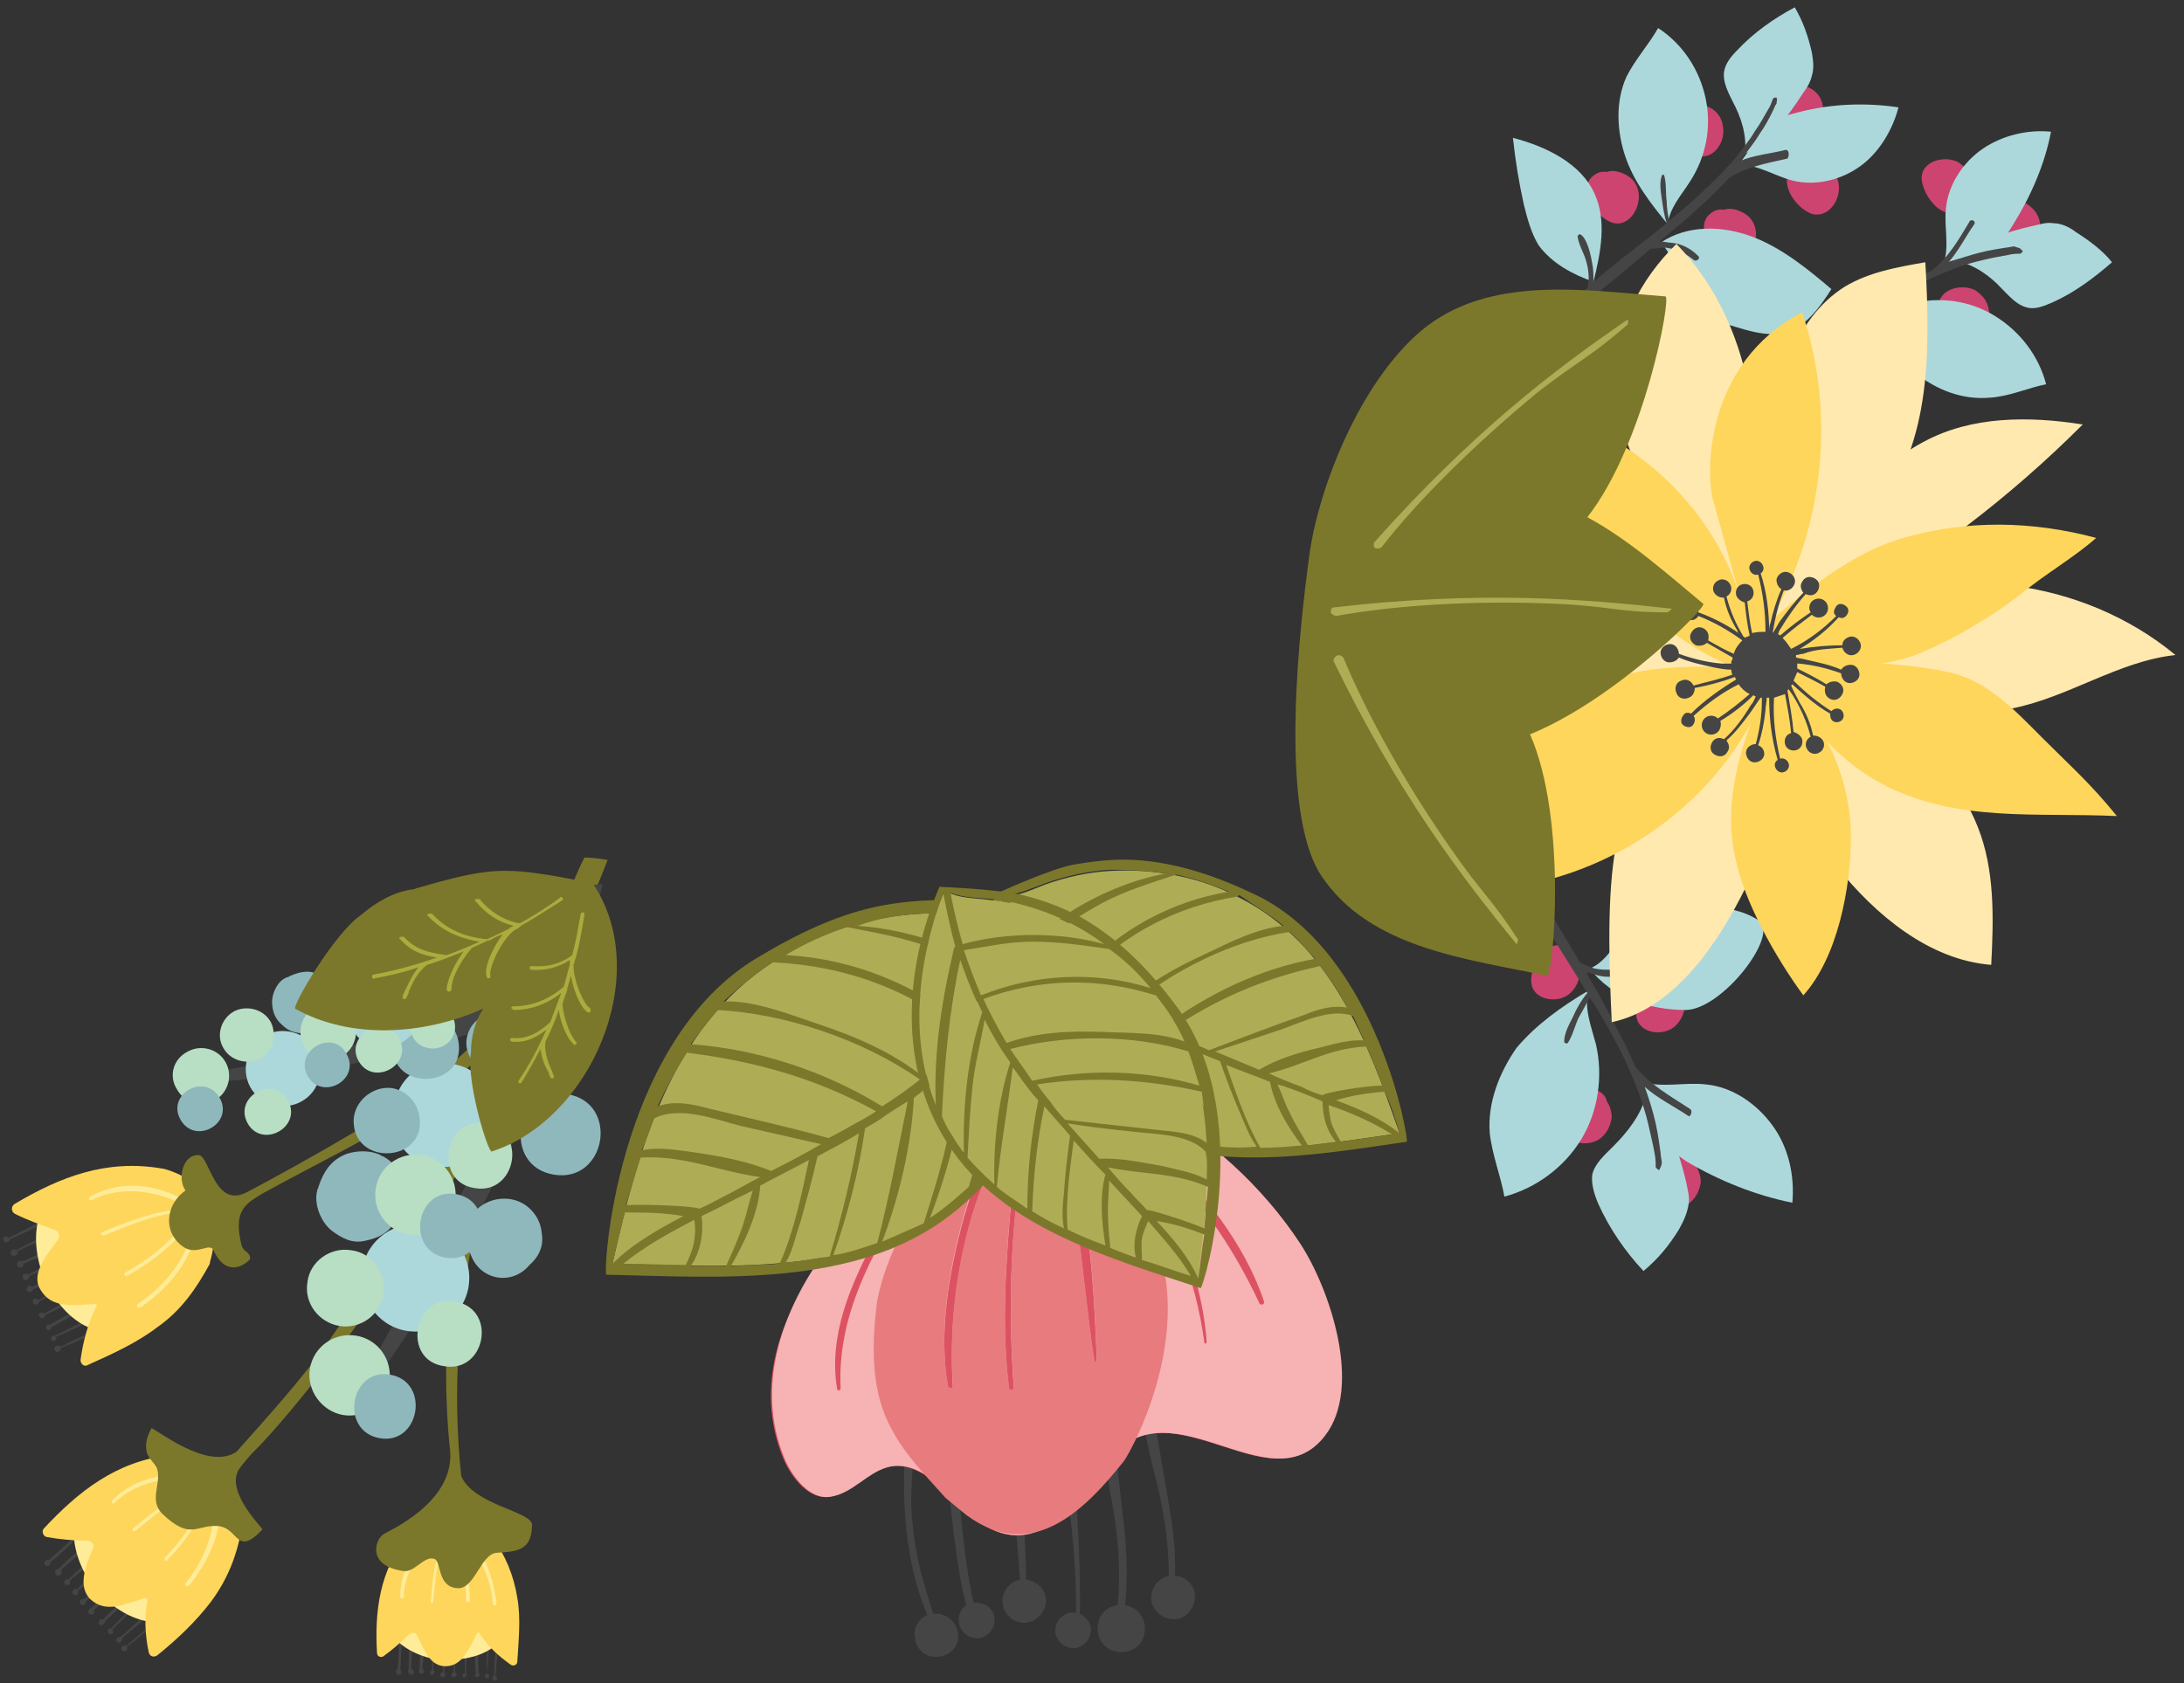 <?xml version="1.0" encoding="UTF-8"?>
<!DOCTYPE svg PUBLIC "-//W3C//DTD SVG 1.1//EN" "http://www.w3.org/Graphics/SVG/1.1/DTD/svg11.dtd">
<svg version="1.1" xmlns="http://www.w3.org/2000/svg" xmlns:xlink="http://www.w3.org/1999/xlink" width="179" height="138"  xml:space="preserve">
    <rect width="100%" height="100%" fill="#333333" stroke="none"/>
    <g id="blueberries-group">
        <g id="blossom3">
            <path fill="rgb(69, 69, 69)" d="M 4.2,109.8 C 4.3,110.1 4.7,109.9 4.6,109.6 5.7,109.1 6.9,108.6 8,108 8.1,108 8,107.8 7.9,107.9 6.7,108.3 5.6,109 4.5,109.5 4.5,109.4 4.1,109.6 4.2,109.8 Z M 4.2,109.8" />
            <path fill="rgb(69, 69, 69)" d="M 4.1,108.6 C 3.9,108.5 3.7,108.7 3.8,108.9 3.9,109.2 4.3,109 4.2,108.8 5.3,108.2 6.5,107.6 7.6,107 7.7,106.9 7.6,106.8 7.5,106.8 6.4,107.3 5.3,107.9 4.1,108.6 Z M 4.1,108.6" />
            <path fill="rgb(69, 69, 69)" d="M 3.6,107.7 C 3.5,107.6 3.5,107.6 3.4,107.6 L 3.4,107.6 C 3.2,107.6 3.1,107.8 3.3,108 L 3.3,108 C 3.4,108.1 3.6,108.1 3.7,107.9 3.7,107.9 3.7,107.9 3.7,107.8 4.8,107.3 6,106.7 7,106 7.1,105.9 7,105.8 6.9,105.9 5.8,106.4 4.7,107.1 3.6,107.7 Z M 3.6,107.7" />
            <path fill="rgb(69, 69, 69)" d="M 2.7,106.8 C 2.8,107.1 3.2,106.9 3.2,106.7 4.3,106.1 5.4,105.7 6.5,105.1 6.6,105 6.5,104.9 6.4,105 5.3,105.4 4.2,106 3.1,106.6 3,106.3 2.6,106.5 2.7,106.8 Z M 2.7,106.8" />
            <path fill="rgb(69, 69, 69)" d="M 2.2,105.8 C 2.3,106 2.7,105.9 2.7,105.7 3.8,105.2 4.9,104.8 6,104.3 6.1,104.3 6,104.1 6,104.1 4.9,104.4 3.7,104.9 2.7,105.5 2.4,105.3 2.1,105.5 2.2,105.8 Z M 2.2,105.8" />
            <path fill="rgb(69, 69, 69)" d="M 1.9,104.8 C 2,105.1 2.4,104.9 2.4,104.6 3.5,104.1 4.6,103.7 5.7,103.2 5.8,103.2 5.7,103 5.7,103.1 4.5,103.4 3.4,103.9 2.3,104.5 2.1,104.3 1.7,104.5 1.9,104.8 Z M 1.9,104.8" />
            <path fill="rgb(69, 69, 69)" d="M 1.4,103.7 C 1.4,104 2,104 1.9,103.6 L 1.9,103.6 C 3.1,103.1 4.3,102.7 5.5,102.1 5.6,102.1 5.5,101.9 5.5,102 4.3,102.2 3,102.9 1.9,103.4 1.6,103.3 1.4,103.4 1.4,103.7 Z M 1.4,103.7" />
            <path fill="rgb(69, 69, 69)" d="M 0.9,102.8 C 1,103.1 1.6,102.9 1.4,102.6 2.5,102 3.7,101.6 4.8,101.1 4.9,101.1 4.8,101 4.8,101 3.6,101.3 2.4,101.9 1.3,102.5 1.1,102.3 0.8,102.5 0.9,102.8 Z M 0.9,102.8" />
            <path fill="rgb(69, 69, 69)" d="M 0.3,101.7 C 0.4,102 0.8,101.8 0.8,101.6 1.9,101.1 3.1,100.6 4.1,100 4.2,99.9 4.1,99.7 4,99.8 2.9,100.4 1.8,100.9 0.7,101.5 0.6,101.2 0.1,101.4 0.3,101.7 Z M 0.3,101.7" />
            <path fill="rgb(69, 69, 69)" d="M 4.5,110.7 C 4.6,111 5,110.8 5,110.5 6.2,110 7.4,109.5 8.6,109 8.7,108.9 8.6,108.8 8.5,108.8 7.3,109.3 6.1,109.8 5,110.4 4.7,110.2 4.3,110.4 4.5,110.7 Z M 4.5,110.7" />
            <path fill="rgb(255, 236, 153)" d="M 8.7,106.6 C 8.3,105.4 7.9,104.3 7.4,103.1 6.8,101.7 5.6,99.2 3.8,99 3.7,98.9 3.6,98.9 3.5,99 2.5,101 3,103.8 4,105.6 5,107.4 6.6,109 8.7,109.2 8.8,109.3 9,109.3 9,109.1 9.3,108.3 9,107.5 8.7,106.6 Z M 8.7,106.6" />
            <path fill="rgb(254, 214, 92)" d="M 17.7,100.2 C 17.9,97.1 13.6,95.8 13.3,95.8 8.7,95 4.9,96.5 1.2,98.7 0.9,98.9 0.9,99.3 1.2,99.5 2.2,100 3.3,100.4 4.4,100.8 4.8,100.9 5,101.3 4.7,101.7 3.9,102.8 2.5,104.4 3.3,105.7 4.2,107.3 6,107 7.8,106.9 7.9,106.9 8,107 7.9,107.1 7.2,108.5 6.8,110 6.6,111.5 6.6,111.8 6.9,112.1 7.2,111.9 9.2,111 11.2,110.1 12.9,108.8 14.9,107.4 16.1,105.6 17.2,103.6 L 17.2,103.5 C 17.5,102.5 17.6,101.4 17.7,100.2 Z M 17.7,100.2" />
            <path fill="rgb(255, 236, 153)" d="M 7.4,98.1 C 7.2,98.2 7.3,98.5 7.5,98.4 9.9,97.1 13.4,97.6 15.7,99.2 14.8,99 13.6,99.3 12.6,99.5 11.2,99.9 9.8,100.4 8.4,101 8.2,101.1 8.3,101.3 8.5,101.3 9.7,100.8 10.9,100.3 12.2,99.9 13.3,99.6 14.6,99.2 15.8,99.5 14.3,101.5 12.5,103.1 10.3,104.3 10.1,104.4 10.2,104.7 10.4,104.6 12.6,103.4 14.5,101.8 16,99.8 15.6,102.8 13.8,105.2 11.3,106.9 11.1,107 11.3,107.3 11.5,107.2 14.5,105.1 16.1,102.6 16.4,99.3 16.4,99.1 11.9,95.6 7.4,98.1 Z M 7.4,98.1" />
        </g>
        <g id="blossom2">
            <path fill="rgb(69, 69, 69)" d="M 9.6,134.6 C 9.8,134.8 10.1,134.5 10,134.3 10.9,133.5 11.9,132.8 12.7,131.9 12.8,131.8 12.7,131.7 12.6,131.8 11.7,132.5 10.8,133.4 9.9,134.2 9.6,134.2 9.4,134.4 9.6,134.6 Z M 9.6,134.6" />
            <path fill="rgb(69, 69, 69)" d="M 9.1,133.5 C 8.9,133.5 8.7,133.7 8.9,133.9 9.1,134.1 9.4,133.9 9.2,133.6 10.1,132.7 10.9,131.9 11.8,131.1 11.9,131 11.8,130.9 11.7,131 10.8,131.7 10,132.6 9.1,133.5 Z M 9.1,133.5" />
            <path fill="rgb(69, 69, 69)" d="M 8.4,132.8 C 8.3,132.7 8.2,132.7 8.2,132.8 L 8.2,132.8 C 8.1,132.9 8,133.1 8.2,133.2 L 8.2,133.2 C 8.3,133.3 8.5,133.2 8.6,133 8.6,133 8.6,133 8.6,132.9 9.5,132.1 10.4,131.3 11.2,130.4 11.3,130.3 11.1,130.2 11.1,130.3 10.1,131.1 9.2,132 8.4,132.8 Z M 8.4,132.8" />
            <path fill="rgb(69, 69, 69)" d="M 7.3,132.3 C 7.5,132.5 7.8,132.3 7.7,132 8.5,131.2 9.4,130.5 10.2,129.6 10.3,129.5 10.2,129.4 10.1,129.5 9.2,130.2 8.3,131 7.5,131.8 7.4,131.8 7.1,132.1 7.3,132.3 Z M 7.3,132.3" />
            <path fill="rgb(69, 69, 69)" d="M 6.6,131.5 C 6.8,131.7 7.1,131.5 7,131.3 7.9,130.6 8.8,129.9 9.6,129.1 9.7,129 9.6,128.9 9.5,129 8.6,129.5 7.7,130.4 6.9,131.1 6.7,131 6.4,131.3 6.6,131.5 Z M 6.6,131.5" />
            <path fill="rgb(69, 69, 69)" d="M 6,130.7 C 6.2,130.9 6.5,130.7 6.4,130.4 7.3,129.7 8.2,129 9.1,128.2 9.2,128.1 9.1,128 9,128.1 8,128.7 7.1,129.5 6.3,130.3 6.1,130.2 5.8,130.4 6,130.7 Z M 6,130.7" />
            <path fill="rgb(69, 69, 69)" d="M 5.3,129.8 C 5.4,130.1 5.9,129.9 5.7,129.6 L 5.7,129.6 C 6.6,128.8 7.6,128.1 8.6,127.3 8.7,127.2 8.6,127.1 8.5,127.2 7.4,127.8 6.4,128.7 5.6,129.5 5.4,129.4 5.2,129.6 5.3,129.8 Z M 5.3,129.8" />
            <path fill="rgb(69, 69, 69)" d="M 4.6,129.1 C 4.8,129.4 5.2,129 5,128.7 5.9,127.9 6.8,127.2 7.7,126.4 7.8,126.4 7.7,126.3 7.6,126.3 6.6,126.9 5.6,127.8 4.8,128.6 4.6,128.6 4.4,128.9 4.6,129.1 Z M 4.6,129.1" />
            <path fill="rgb(69, 69, 69)" d="M 3.7,128.3 C 3.9,128.5 4.2,128.3 4.1,128.1 5,127.4 5.9,126.5 6.7,125.7 6.8,125.6 6.7,125.4 6.6,125.5 5.8,126.3 4.9,127.1 4,127.9 3.8,127.8 3.5,128.1 3.7,128.3 Z M 3.7,128.3" />
            <path fill="rgb(69, 69, 69)" d="M 10,135.3 C 10.2,135.5 10.5,135.3 10.4,135 11.4,134.3 12.3,133.4 13.3,132.6 13.4,132.5 13.3,132.4 13.2,132.5 12.3,133.3 11.3,134.1 10.4,134.9 10.1,134.8 9.8,135.1 10,135.3 Z M 10,135.3" />
            <path fill="rgb(255, 236, 153)" d="M 12.8,130.4 C 12.1,129.4 11.4,128.5 10.7,127.6 9.7,126.5 8,124.6 6.3,124.9 6.2,124.9 6.1,124.9 6.1,125 5.8,127 6.9,129.5 8.4,130.9 9.8,132.2 11.7,133.3 13.7,132.9 13.8,133 14,132.9 14,132.8 13.7,131.8 13.3,131.1 12.8,130.4 Z M 12.8,130.4" />
            <path fill="rgb(254, 214, 92)" d="M 19.2,122.1 C 18.5,119.2 14.2,119.3 13.9,119.3 9.5,119.8 6.4,122.3 3.6,125.3 3.4,125.5 3.5,125.9 3.8,126 4.9,126.2 6,126.3 7.1,126.3 7.5,126.3 7.8,126.6 7.6,127 7.1,128.2 6.3,130 7.4,131.1 8.7,132.3 10.2,131.5 11.9,131 12,131 12.1,131.1 12.1,131.1 11.8,132.6 11.9,134.1 12.2,135.5 12.3,135.8 12.6,135.9 12.9,135.7 14.5,134.4 16,133 17.3,131.3 18.7,129.4 19.4,127.5 19.8,125.4 L 19.8,125.3 C 19.7,124.3 19.5,123.2 19.2,122.1 Z M 19.2,122.1" />
            <path fill="rgb(255, 236, 153)" d="M 9.2,123 C 9.1,123.1 9.3,123.4 9.4,123.2 11.3,121.3 14.6,120.8 17.1,121.6 16.2,121.6 15.2,122.2 14.3,122.8 13.1,123.5 12,124.4 10.9,125.3 10.8,125.4 10.9,125.6 11.1,125.5 12.1,124.7 13,123.9 14.1,123.2 15,122.6 16.1,121.9 17.2,121.8 16.4,124 15.2,126 13.5,127.7 13.4,127.8 13.6,128.1 13.7,127.9 15.4,126.2 16.6,124.2 17.5,122 17.9,124.8 17,127.6 15.2,129.8 15.1,130 15.3,130.1 15.5,130 17.7,127.2 18.5,124.5 17.8,121.5 17.7,121.5 12.7,119.5 9.2,123 Z M 9.2,123" />
        </g>
        <g id="blossom1">
            <path fill="rgb(69, 69, 69)" d="M 39.9,137.6 C 40.1,137.6 40.2,137.3 39.9,137.2 40,136.2 40.1,135.2 40.1,134.2 40.1,134.1 40,134.1 40,134.2 39.9,135.2 39.9,136.2 39.9,137.2 39.7,137.3 39.7,137.6 39.9,137.6 Z M 39.9,137.6" />
            <path fill="rgb(69, 69, 69)" d="M 39,137.2 C 38.9,137.3 38.9,137.5 39.1,137.5 39.3,137.5 39.4,137.2 39.2,137.1 39.2,136.1 39.2,135.1 39.2,134.1 39.2,134 39.1,134 39.1,134.1 38.9,135.1 38.9,136.2 39,137.2 Z M 39,137.2" />
            <path fill="rgb(69, 69, 69)" d="M 38.1,137.2 C 38,137.2 38,137.2 37.9,137.3 L 37.9,137.3 C 37.9,137.4 38,137.6 38.1,137.5 L 38.1,137.5 C 38.2,137.5 38.3,137.3 38.2,137.2 L 38.2,137.2 C 38.2,136.2 38.3,135.2 38.2,134.2 38.2,134.1 38.1,134.1 38.1,134.2 38.1,135.2 38.1,136.2 38.1,137.2 Z M 38.1,137.2" />
            <path fill="rgb(69, 69, 69)" d="M 37.2,137.5 C 37.4,137.5 37.5,137.2 37.3,137.1 37.3,136.1 37.4,135.2 37.4,134.2 37.4,134.1 37.3,134.1 37.3,134.2 37.1,135.1 37.2,136.1 37.2,137.1 36.9,137.2 36.9,137.5 37.2,137.5 Z M 37.2,137.5" />
            <path fill="rgb(69, 69, 69)" d="M 36.3,137.5 C 36.5,137.5 36.6,137.2 36.4,137.1 36.5,136.2 36.6,135.2 36.7,134.3 36.7,134.2 36.6,134.2 36.6,134.3 36.4,135.2 36.3,136.2 36.3,137.1 36,137.1 36,137.5 36.3,137.5 Z M 36.3,137.5" />
            <path fill="rgb(69, 69, 69)" d="M 35.4,137.3 C 35.6,137.3 35.7,137 35.5,136.9 35.6,135.9 35.7,135 35.8,134 35.8,133.9 35.7,133.9 35.7,134 35.5,134.9 35.4,135.9 35.4,136.9 35.2,137 35.2,137.3 35.4,137.3 Z M 35.4,137.3" />
            <path fill="rgb(69, 69, 69)" d="M 34.5,137.2 C 34.7,137.3 34.9,136.9 34.6,136.8 L 34.6,136.8 C 34.7,135.8 34.9,134.8 34.9,133.7 34.9,133.6 34.8,133.6 34.8,133.7 34.5,134.7 34.4,135.8 34.4,136.8 34.3,137 34.3,137.2 34.5,137.2 Z M 34.5,137.2" />
            <path fill="rgb(69, 69, 69)" d="M 33.7,137.3 C 34,137.3 34,136.9 33.7,136.8 33.7,135.8 33.9,134.8 33.9,133.8 33.9,133.7 33.8,133.7 33.8,133.8 33.5,134.8 33.5,135.8 33.5,136.8 33.4,137 33.4,137.2 33.7,137.3 Z M 33.7,137.3" />
            <path fill="rgb(69, 69, 69)" d="M 32.7,137.3 C 32.9,137.3 33,137 32.8,136.9 32.9,135.9 32.9,134.9 32.9,133.9 32.9,133.8 32.7,133.8 32.7,133.9 32.7,134.9 32.7,135.9 32.6,136.8 32.4,136.9 32.4,137.3 32.7,137.3 Z M 32.7,137.3" />
            <path fill="rgb(69, 69, 69)" d="M 40.5,137.8 C 40.8,137.8 40.8,137.5 40.6,137.4 40.7,136.4 40.8,135.3 40.9,134.3 40.9,134.2 40.7,134.2 40.7,134.3 40.6,135.3 40.5,136.4 40.5,137.4 40.3,137.4 40.3,137.7 40.5,137.8 Z M 40.5,137.8" />
            <path fill="rgb(255, 236, 153)" d="M 41.3,133.9 C 40.7,133.4 40,133.3 39.3,133.2 38.3,133 37.4,132.9 36.4,132.8 35.2,132.7 33,132.6 32.2,133.8 32.1,133.8 32.1,133.9 32.1,134 33.1,135.4 35.3,136.2 36.9,136.1 38.5,136 40.3,135.6 41.2,134.2 41.3,134.2 41.4,134 41.3,133.9 Z M 41.3,133.9" />
            <path fill="rgb(254, 214, 92)" d="M 38.2,124.5 C 36.1,123.1 33.6,125.7 33.4,125.9 31.1,128.8 30.7,132.1 30.9,135.5 30.9,135.8 31.2,135.9 31.4,135.8 32.1,135.3 32.8,134.7 33.5,134 33.8,133.8 34.1,133.8 34.2,134.1 34.7,135.1 35.2,136.6 36.5,136.6 37.9,136.6 38.4,135.2 39.1,133.9 39.1,133.8 39.2,133.8 39.3,133.9 40,135 40.9,135.8 41.9,136.5 42.1,136.6 42.4,136.5 42.4,136.2 42.5,134.5 42.7,132.7 42.4,131 42.1,129.1 41.4,127.5 40.4,126.1 40.4,126.1 40.4,126.1 40.3,126 39.8,125.5 39,125 38.2,124.5 Z M 38.2,124.5" />
            <path fill="rgb(255, 236, 153)" d="M 32.8,130.9 C 32.8,131.1 33.1,131.1 33.1,130.9 33.1,128.7 34.8,126.4 36.7,125.5 36.2,126 36,127 35.8,127.8 35.5,128.9 35.4,130.1 35.3,131.3 35.3,131.5 35.5,131.5 35.5,131.3 35.6,130.3 35.7,129.2 35.9,128.2 36.1,127.3 36.3,126.3 36.9,125.5 37.7,127.3 38.2,129.2 38.2,131.2 38.2,131.4 38.5,131.4 38.5,131.2 38.5,129.2 38.1,127.3 37.2,125.5 39.1,126.9 40.2,129.1 40.4,131.5 40.4,131.7 40.7,131.6 40.7,131.4 40.3,128.5 39.3,126.4 37,125 36.9,125 32.8,126.8 32.8,130.9 Z M 32.8,130.9" />
        </g>
        <g id="stem">
            <path fill="rgb(124, 120, 43)" d="M 49.8,70.5 C 49.2,70.4 48.5,70.3 47.9,70.3 46.8,72.4 45.7,75.9 45.1,77.4 41.9,82.5 39.5,85.4 34.7,89.1 30.7,92.2 20.7,97.5 20.3,97.7 17.6,99.2 17.2,94.8 16.3,94.7 15,94.6 14.5,96.6 15.2,97.6 13.6,98.7 13.3,101 15,102.2 16.1,103 17.2,101.8 17.5,102.5 18.7,105.1 20.5,103.3 20.5,103.2 20.5,102.6 20,102.7 19.8,102.1 19.1,99.2 20.1,98.7 21.6,97.8 30.1,93.1 36.7,90.7 43.4,82.1 L 43.4,82.1 C 40.7,87.4 38.6,92.1 35.5,97.1 32.8,101.5 29.9,105.7 26.9,110 24.8,113 21.8,116.3 19.4,119 17,120.7 12.5,116.9 12.4,117.1 12.1,117.7 11.9,118.2 12,118.9 12.1,119.6 12.8,120 12.9,120.5 13.2,121.7 12.2,123 13.3,124.1 15.6,126.3 16.1,125 17.8,125.1 19.6,125.2 19.3,127.7 21.5,125.4 21.6,125.3 18.6,122.5 19.5,120.6 19.7,120.2 20.6,119.2 20.8,119 20.9,118.9 21.3,118.5 21.3,118.5 25.5,114 30,107.7 33.3,102.8 36.4,98.2 39.6,92.8 41.6,88.5 34.7,102.8 36.9,118.8 36.9,119 37.2,123.3 31.6,125.6 31.4,125.8 30.7,126.3 30.1,128.4 33.1,128.8 34,128.9 34.8,127.5 35.6,127.8 36.2,128 35.8,130.1 37.5,130.2 38.9,130.3 39.4,127.4 40.7,127.3 42.4,127.2 43.6,127.1 43.6,125 43.6,123.9 38.8,123.4 37.8,121 36.3,106.7 40,93.9 45,81.1 46.9,77.6 48.4,74.1 49.8,70.5 Z M 49.8,70.5" />
        </g>
        <g id="blueberries">
            <path fill="rgb(69, 69, 69)" d="M 47.2,72.6 C 47,73.3 46.9,74 46.7,74.7 46.1,76.8 45.4,78.9 44.8,80.9 35.9,84.4 26.7,86.4 17.2,87.9 16.7,88 16.8,88.7 17.3,88.7 26.3,88.2 35.4,86.1 44.2,82.8 40.6,93 35.7,102.5 30.3,112 30,112.6 30.8,113 31.2,112.5 39.7,100.8 45.7,87 49.4,72.5 L 47.2,72.6 Z M 47.2,72.6" />
            <path fill="rgb(173, 216, 219)" d="M 33.3,109.1 C 35.7,109.5 38,107.9 38.4,105.5 38.8,103.1 37.2,100.8 34.8,100.4 32.4,100 30.1,101.6 29.7,104 29.3,106.3 30.9,108.7 33.3,109.1 Z M 33.3,109.1" />
            <path fill="rgb(173, 216, 219)" d="M 35.6,95.6 C 41,96.5 42.5,88.1 37,87.2 31.6,86.3 30.2,94.7 35.6,95.6 Z M 35.6,95.6" />
            <path fill="rgb(211, 104, 149)" d="M 28.7,100 L 28.7,100 C 28.6,100 28.5,100 28.5,100.1 28.6,100.1 28.6,100 28.7,100 Z M 28.7,100" />
            <path fill="rgb(143, 184, 189)" d="M 27.2,100.9 C 28,101.5 28.9,102 30,101.7 30.5,101.6 31.1,101.4 31.5,101.1 31.8,100.9 32.1,100.6 32.3,100.3 34,98.7 33.4,95.9 31.4,94.8 31.3,94.8 31.2,94.7 31.2,94.7 30.4,94.3 29.3,94.3 28.4,94.6 27.1,95.1 26.5,96.1 26.1,97.3 26.1,97.4 26,97.5 26,97.6 25.7,98.7 26.3,100.2 27.2,100.9 Z M 27.2,100.9" />
            <path fill="rgb(143, 184, 189)" d="M 38.6,102.9 C 39.4,105 42,105.4 43.4,103.7 44.1,103.1 44.6,102.2 44.4,101.1 44.3,99.7 43.2,98.5 41.8,98.3 40.4,98.1 39,98.8 38.4,100.1 38.1,101.1 38.2,102.1 38.6,102.9 Z M 38.6,102.9" />
            <path fill="rgb(143, 184, 189)" d="M 45.4,96.3 C 49.7,97 50.8,90.4 46.5,89.7 42.2,89 41.1,95.6 45.4,96.3 Z M 45.4,96.3" />
            <path fill="rgb(184, 223, 195)" d="M 33.5,101.2 C 35.3,101.5 37,100.3 37.3,98.5 37.6,96.7 36.4,95 34.6,94.7 32.8,94.4 31.1,95.6 30.8,97.4 30.5,99.2 31.7,100.9 33.5,101.2 Z M 33.5,101.2" />
            <path fill="rgb(184, 223, 195)" d="M 27.8,108.7 C 29.5,109 31.2,107.8 31.4,106.1 31.7,104.4 30.5,102.7 28.8,102.5 27.1,102.2 25.4,103.4 25.2,105.1 24.9,106.8 26.1,108.4 27.8,108.7 Z M 27.8,108.7" />
            <path fill="rgb(184, 223, 195)" d="M 38.9,97.4 C 42.3,98 43.3,92.7 39.8,92.1 36.4,91.5 35.5,96.9 38.9,97.4 Z M 38.9,97.4" />
            <path fill="rgb(184, 223, 195)" d="M 42.1,90.6 L 42.2,90.6 C 44,89.9 44.4,87.5 42.9,86.3 41.3,85 39.2,86 38.7,87.8 L 38.7,87.9 C 38.3,89.7 40.5,91.3 42.1,90.6 Z M 42.1,90.6" />
            <path fill="rgb(143, 184, 189)" d="M 36.5,103.1 C 39.8,103.7 40.7,98.5 37.4,97.9 34.1,97.3 33.2,102.5 36.5,103.1 Z M 36.5,103.1" />
            <path fill="rgb(184, 223, 195)" d="M 28.1,116 C 29.9,116.3 31.6,115.1 31.9,113.3 32.2,111.5 31,109.8 29.2,109.5 27.4,109.2 25.7,110.4 25.4,112.2 25.1,114 26.4,115.7 28.1,116 Z M 28.1,116" />
            <path fill="rgb(184, 223, 195)" d="M 36.4,112 C 39.8,112.6 40.8,107.3 37.3,106.7 33.9,106.1 32.9,111.5 36.4,112 Z M 36.4,112" />
            <path fill="rgb(143, 184, 189)" d="M 31.1,117.9 C 34.4,118.5 35.3,113.3 32,112.7 28.7,112.1 27.8,117.3 31.1,117.9 Z M 31.1,117.9" />
            <path fill="rgb(143, 184, 189)" d="M 32.2,86.1 C 32.5,89.5 38,89.1 37.6,85.6 37.5,84.4 36.6,83.3 35.3,83.1 33.6,82.8 32,84.3 32.2,86.1 Z M 32.2,86.1" />
            <path fill="rgb(143, 184, 189)" d="M 29,92.2 C 29.3,95.6 34.8,95.2 34.4,91.7 34.3,90.5 33.4,89.4 32.1,89.2 30.4,89 28.8,90.5 29,92.2 Z M 29,92.2" />
            <path fill="rgb(173, 216, 219)" d="M 20.5,89.1 C 21.3,90.6 23.3,91.1 24.7,90.3 26.2,89.5 26.7,87.5 25.9,86.1 25.1,84.6 23.1,84.1 21.7,84.9 20.3,85.7 19.7,87.6 20.5,89.1 Z M 20.5,89.1" />
            <path fill="rgb(173, 216, 219)" d="M 28.9,84.4 C 30.8,87.8 36,84.8 34.1,81.5 32.2,78.1 27,81 28.9,84.4 Z M 28.9,84.4" />
            <path fill="rgb(211, 104, 149)" d="M 23.5,82.6 C 23.4,82.6 23.4,82.6 23.5,82.6 23.4,82.5 23.4,82.5 23.4,82.5 23.4,82.5 23.4,82.6 23.5,82.6 Z M 23.5,82.6" />
            <path fill="rgb(143, 184, 189)" d="M 22.3,82.1 C 22.3,82.8 22.5,83.5 23.1,84 23.4,84.3 23.7,84.5 24.1,84.6 24.4,84.7 24.6,84.7 24.9,84.7 26.5,84.9 27.8,83.3 27.5,81.8 27.5,81.7 27.5,81.7 27.5,81.6 27.4,81 26.9,80.4 26.3,80 25.5,79.5 24.7,79.6 23.8,80 23.7,80 23.7,80.1 23.6,80.1 22.8,80.3 22.3,81.4 22.3,82.1 Z M 22.3,82.1" />
            <path fill="rgb(184, 223, 195)" d="M 24.9,85.7 C 25.5,86.8 26.9,87.2 28,86.6 29.1,86 29.5,84.6 28.9,83.5 28.3,82.4 26.9,82 25.8,82.6 24.7,83.2 24.3,84.6 24.9,85.7 Z M 24.9,85.7" />
            <path fill="rgb(184, 223, 195)" d="M 18.3,85.9 C 18.9,87 20.3,87.3 21.3,86.8 22.4,86.2 22.7,84.8 22.2,83.8 21.6,82.7 20.2,82.4 19.2,82.9 18.1,83.5 17.7,84.9 18.3,85.9 Z M 18.3,85.9" />
            <path fill="rgb(184, 223, 195)" d="M 29.4,87 C 30.6,89.1 33.9,87.3 32.7,85.1 31.5,83 28.2,84.9 29.4,87 Z M 29.4,87" />
            <path fill="rgb(184, 223, 195)" d="M 34.5,85.7 C 34.5,85.8 34.6,85.8 34.5,85.7 35.7,86.4 37.3,85.6 37.3,84.2 37.3,82.8 35.8,82.1 34.6,82.6 L 34.5,82.6 C 33.3,83.3 33.4,85.1 34.5,85.7 Z M 34.5,85.7" />
            <path fill="rgb(143, 184, 189)" d="M 25.2,88.2 C 26.4,90.3 29.6,88.5 28.4,86.4 27.3,84.3 24.1,86.1 25.2,88.2 Z M 25.2,88.2" />
            <path fill="rgb(184, 223, 195)" d="M 14.5,89.3 C 15.1,90.4 16.5,90.8 17.6,90.2 18.7,89.6 19.1,88.2 18.5,87.1 17.9,86 16.5,85.6 15.4,86.2 14.2,86.8 13.8,88.2 14.5,89.3 Z M 14.5,89.3" />
            <path fill="rgb(184, 223, 195)" d="M 20.3,92.1 C 21.5,94.2 24.8,92.4 23.6,90.2 22.4,88.1 19.1,89.9 20.3,92.1 Z M 20.3,92.1" />
            <path fill="rgb(143, 184, 189)" d="M 14.8,91.8 C 16,93.9 19.2,92.1 18,90 16.8,87.9 13.6,89.7 14.8,91.8 Z M 14.8,91.8" />
            <path fill="rgb(143, 184, 189)" d="M 27.8,79.3 C 26.1,81 28.7,83.8 30.4,82.1 31,81.5 31.2,80.6 30.8,79.8 30.2,78.7 28.7,78.4 27.8,79.3 Z M 27.8,79.3" />
            <path fill="rgb(143, 184, 189)" d="M 38.3,86.1 C 38.7,87.7 40.5,88.5 42,87.7 43.2,87 43.6,85.5 43,84.3 42.3,83.1 40.9,82.7 39.7,83.3 38.6,83.7 38,85 38.3,86.1 Z M 38.3,86.1" />
        </g>
        <g id="leaves">
            <path fill="rgb(124, 120, 43)" d="M 48.7,72.6 L 48.7,72.6 C 48.9,72.4 43.8,71.4 41.8,71.4 39.3,71.3 36.7,72.1 34.2,72.8 34.1,72.8 34,72.9 33.9,72.9 32.3,73.1 30.9,73.9 29.6,75 27.4,76.5 23.9,82.5 24.2,82.7 28.7,85.2 34.6,84.9 39.6,82.7 38.9,83.8 38.6,85 38.6,86.3 38.2,88.7 40,94.5 40.3,94.4 48.4,91.8 53.5,80 48.7,72.6 Z M 48.7,72.6" />
            <path fill="rgb(172, 171, 62)" d="M 46.1,73.6 L 46.1,73.6 C 46,73.5 45.9,73.5 45.9,73.6 44.8,74.4 43.7,75.1 42.6,75.7 41.4,75.5 40.2,74.8 39.3,73.7 39.3,73.7 39.3,73.7 39.2,73.7 39.1,73.7 39.1,73.7 39,73.7 38.9,73.8 38.9,73.9 39,73.9 39.9,75 40.9,75.6 42.1,75.9 42,75.9 42,76 41.9,76 L 41.8,76 C 41.8,76 41.8,76 41.8,76.1 41.2,76.4 40.6,76.7 39.9,77 37.9,76.8 36.5,76.1 35.4,74.9 35.4,74.9 35.4,74.9 35.3,74.9 35.2,74.9 35.2,74.9 35.1,74.9 35,75 35,75.1 35.1,75.1 36.1,76.2 37.5,76.9 39.3,77.2 38.4,77.6 37.5,78 36.6,78.3 35.2,78.1 34.1,77.9 33.1,76.8 33.1,76.8 33.1,76.8 33,76.8 32.9,76.8 32.9,76.8 32.8,76.8 32.7,76.9 32.7,77 32.8,77 33.7,78 34.6,78.3 35.8,78.5 34.1,79.1 32.3,79.6 30.6,79.9 30.5,79.9 30.5,80 30.5,80.1 30.5,80.2 30.6,80.3 30.7,80.2 31.9,80 33.1,79.7 34.3,79.3 33.8,79.9 33.5,80.6 33.2,81.2 33.1,81.4 33,81.6 33,81.7 33,81.8 33,81.9 33.1,81.9 33.2,81.9 33.3,81.9 33.3,81.8 33.4,81.6 33.5,81.5 33.5,81.3 33.8,80.6 34.2,79.7 35,79.1 L 35,79.1 C 36,78.8 37,78.4 38,78 37.4,78.8 36.7,80.1 36.6,81.1 36.6,81.2 36.7,81.3 36.8,81.3 36.9,81.3 37,81.2 37,81.1 37,79.9 38.2,78.2 38.7,77.7 39.1,77.5 39.6,77.3 40,77.1 L 40.1,77.1 C 40.5,76.9 40.8,76.7 41.2,76.6 40.3,77.8 39.6,79.5 39.9,80.1 39.9,80.2 40,80.2 40.1,80.2 40.2,80.2 40.2,80.1 40.2,80 40,79.6 40.9,77.3 42.1,76.3 42.3,76.2 42.5,76.1 42.7,75.9 L 42.7,75.9 C 43.9,75.2 45,74.5 46.1,73.8 46.1,73.8 46.2,73.7 46.1,73.6 Z M 46.1,73.6" />
            <path fill="rgb(172, 171, 62)" d="M 48.3,82.6 C 47.9,82.4 47,80.5 47,79.1 47.1,78.9 47.1,78.7 47.2,78.5 L 47.2,78.5 C 47.5,77.4 47.7,76.2 47.9,75 47.9,74.9 47.9,74.8 47.8,74.8 L 47.7,74.8 47.6,74.9 C 47.4,76 47.2,77.2 46.9,78.3 46,79 44.9,79.3 43.6,79.2 43.6,79.2 43.6,79.2 43.5,79.2 L 43.4,79.3 C 43.4,79.4 43.5,79.5 43.5,79.5 44.7,79.6 45.8,79.3 46.7,78.7 46.7,78.8 46.7,78.8 46.7,78.9 46.7,78.9 46.7,78.9 46.7,79 46.7,79 46.7,79 46.7,79.1 46.5,79.7 46.4,80.3 46.2,80.9 44.9,82 43.5,82.5 42.1,82.5 42.1,82.5 42.1,82.5 42,82.5 L 41.9,82.6 C 41.9,82.7 42,82.7 42.1,82.8 43.4,82.8 44.7,82.4 46,81.4 45.7,82.2 45.4,83 45.1,83.8 44.2,84.6 43.3,85.2 42,85.1 42,85.1 42,85.1 41.9,85.1 L 41.8,85.2 C 41.8,85.3 41.9,85.4 42,85.4 43.2,85.5 44,85 44.8,84.4 44.1,85.9 43.4,87.3 42.5,88.6 42.5,88.7 42.5,88.8 42.5,88.8 42.6,88.8 42.7,88.8 42.7,88.8 43.3,87.9 43.8,86.9 44.3,86 44.4,86.7 44.6,87.3 44.9,87.8 45,88 45,88.1 45.1,88.3 45.1,88.4 45.2,88.4 45.3,88.4 45.4,88.4 45.4,88.3 45.4,88.2 45.3,88.1 45.3,87.9 45.2,87.7 44.9,87.1 44.6,86.2 44.7,85.4 45.1,84.6 45.5,83.7 45.8,82.8 45.9,83.6 46.3,84.9 47,85.6 47.1,85.7 47.1,85.7 47.2,85.6 47.3,85.5 47.3,85.5 47.2,85.4 46.5,84.6 46.1,82.8 46.1,82.3 46.2,81.9 46.4,81.5 46.5,81.1 46.5,81.1 46.5,81.1 46.5,81 46.6,80.7 46.7,80.3 46.8,80 47,81.3 47.7,82.8 48.2,83 48.3,83 48.4,83 48.4,82.9 48.4,82.7 48.4,82.6 48.3,82.6 Z M 48.3,82.6" />
        </g>
    </g>
    <g id="pink-flower-group">
        <g id="pink-flower">
            <path fill="rgb(69, 69, 69)" d="M 85.8,103.5 C 85.5,103.5 85.2,103.5 84.9,103.6 85,104 85.1,104.4 85.3,104.8 85.5,105.6 86.4,117.5 86.6,118.3 87,120 87.3,121.7 87.6,123.4 88,126.3 88.2,129.3 88.2,132.2 88,132.2 87.9,132.2 87.7,132.2 86.9,132.4 86.4,133.1 86.5,133.9 86.7,134.7 87.4,135.2 88.2,135.1 89,134.9 89.5,134.2 89.4,133.4 89.3,132.9 88.9,132.5 88.5,132.3 88.7,126.3 87.4,109.3 85.8,103.5 Z M 85.8,103.5" />
            <path fill="rgb(69, 69, 69)" d="M 84.1,129.5 C 84.1,124.5 82.7,108.9 81.5,104.1 81.2,104.1 81,104.2 80.7,104.2 80.8,104.5 80.9,104.8 81,105.1 81.5,107 82.4,119.4 82.8,121.4 83.2,124.1 83.4,126.8 83.6,129.5 82.6,129.7 82,130.7 82.2,131.6 82.4,132.6 83.4,133.2 84.3,133 85.2,132.8 85.9,131.8 85.7,130.9 85.6,130.2 84.9,129.6 84.1,129.5 Z M 84.1,129.5" />
            <path fill="rgb(69, 69, 69)" d="M 79.8,131.4 L 79.8,131.4 C 78.5,126.1 77.5,109.7 78.2,104.2 77.9,104.3 77.6,104.3 77.3,104.3 76.7,109.7 77.7,126.3 79.2,131.6 78.7,131.9 78.5,132.5 78.6,133.1 78.8,133.9 79.5,134.4 80.3,134.3 81.1,134.1 81.6,133.4 81.5,132.6 81.4,131.8 80.6,131.3 79.8,131.4 Z M 79.8,131.4" />
            <path fill="rgb(69, 69, 69)" d="M 76.5,132.3 C 75.7,129.9 75,127.5 74.8,124.9 74.6,123.4 74.7,121.9 74.8,120.3 74.8,119.5 74.8,108.6 74.9,107.8 74.9,107.8 75,107 75,106.5 74.8,106.6 74.5,106.6 74.3,106.7 74.3,106.8 74.3,106.9 74.3,107 74.1,108.8 74.1,120.8 74.1,122.6 74.2,125.9 74.7,129.3 76,132.4 75.3,132.7 74.8,133.5 75,134.3 75.1,135.3 76,136 77,135.8 78,135.7 78.7,134.8 78.5,133.8 78.3,132.8 77.4,132.2 76.5,132.3 Z M 76.5,132.3" />
            <path fill="rgb(69, 69, 69)" d="M 89.2,103.4 C 88.8,103.4 88.4,103.5 88.1,103.5 88.9,106.1 90.5,119.7 91,122.4 91.6,125.4 91.9,128.5 91.6,131.6 L 91.5,131.6 C 90.4,131.8 89.8,132.8 90,133.9 90.2,135 91.2,135.6 92.3,135.4 93.4,135.2 94,134.2 93.8,133.1 93.6,132.3 93,131.7 92.2,131.6 92.5,129.1 92.3,126.5 92,124 91.6,120.9 90.3,106.5 89.2,103.4 Z M 89.2,103.4" />
            <path fill="rgb(69, 69, 69)" d="M 91.7,103.2 C 91.4,103.3 91,103.3 90.6,103.3 91.6,105.7 93.9,118.2 94.6,120.7 95.3,123.4 95.8,126.3 95.8,129.2 L 95.7,129.2 C 94.7,129.5 94.2,130.5 94.4,131.4 94.7,132.4 95.7,132.9 96.6,132.7 97.5,132.5 98.1,131.4 97.9,130.5 97.7,129.7 97,129.2 96.3,129.2 96.4,126.8 96,124.4 95.6,122.1 95.1,119.3 92.9,105.9 91.7,103.2 Z M 91.7,103.2" />
            <path fill="rgb(220, 82, 99)" d="M 106.5,101.9 C 103.5,97.3 98.9,93 93.8,90.4 79.5,83.2 71.6,97.6 67.1,103.8 63.6,108.4 61.9,114.3 64.3,119.8 64.9,121.1 66.3,123 68,122.7 69.8,122.4 70.9,120.8 72.6,120.3 75.3,119.5 77.8,122.6 79.5,124.2 84.2,128.3 87.8,124 90.4,120.2 95.5,112.7 103.9,123.7 108.5,117.7 111.6,113.6 108.9,105.6 106.5,101.9 Z M 106.5,101.9" />
            <path fill="rgb(247, 178, 179)" d="M 64.4,119.8 C 65,121.1 66.4,123 68.1,122.7 69.9,122.4 71,120.8 72.7,120.3 75.4,119.5 77.9,122.6 79.6,124.2 84.3,128.3 87.9,124 90.5,120.2 95.6,112.7 104,123.7 108.6,117.7 111.7,113.7 109,105.7 106.6,102 103.6,97.4 99,93.1 93.9,90.5 91.7,89.4 89.6,88.8 87.7,88.6 90.4,90.1 92.8,92.1 94.9,94.1 98.5,97.6 102,101.9 103.6,106.7 103.7,106.9 103.3,107.1 103.2,106.8 101,102.1 98.1,97.9 94.2,94.3 92.8,93 91.4,91.9 89.9,91 95,96.1 98.4,103.3 98.9,110 98.9,110.2 98.7,110.2 98.7,110 98,104.8 96.1,100 93.1,95.8 90.9,92.8 88.4,90.5 85.5,88.6 85.4,88.6 85.4,88.6 85.3,88.6 L 85.2,88.7 C 87,91.3 87.9,94.5 88.5,97.4 89.5,102.1 89.7,106.9 89.9,111.7 89.9,111.8 89.7,111.9 89.7,111.7 88.5,104.1 88.6,96.5 84.9,89.8 82.9,97.5 82.5,106.1 83.1,113.9 83.1,114.2 82.7,114.2 82.7,113.9 82.1,109.1 82.4,104.2 82.8,99.4 83,96.6 83.2,93.5 83.8,90.7 82.1,93.6 80.6,96.6 79.6,100 78.3,104.5 77.8,109.1 78.1,113.8 78.1,114 77.8,114.1 77.7,113.8 76.9,109.2 77.8,104.2 79,99.8 80.1,96.1 81.6,91.9 84.1,88.7 84.1,88.6 84,88.6 84,88.5 83.5,88.6 83.1,88.7 82.6,88.8 79.5,91.5 76.7,94.5 74.4,98.1 71.4,102.8 68.6,108 68.9,113.8 68.9,114 68.6,114.1 68.6,113.8 67.7,108.4 70.9,102.8 73.6,98.4 75.5,95.3 77.8,92.2 80.5,89.5 74.2,92.4 69.9,99.6 67,103.5 63.7,108.4 62,114.3 64.4,119.8 Z M 64.4,119.8" />
            <path fill="rgb(232, 123, 126)" d="M 73.1,117.2 C 74.2,119.3 75.9,121 77.5,122.8 78.1,123.3 78.7,123.8 79.2,124.2 84.6,128.2 88.9,123.8 92.1,119.8 92.8,118.9 99.2,107.1 93.1,98.8 91.6,96.7 88.7,89.8 85.4,88.8 87,91.3 87.9,94.4 88.5,97.2 89.5,101.9 89.7,106.7 89.9,111.5 89.9,111.6 89.7,111.7 89.7,111.5 88.5,103.9 88.6,96.3 84.9,89.6 82.9,97.3 82.5,105.9 83.1,113.7 83.1,114 82.7,114 82.7,113.7 82.1,108.9 82.4,104 82.8,99.2 83,96.4 83.2,93.3 83.8,90.5 82.1,93.4 80.6,96.4 79.6,99.8 78.3,104.3 77.8,108.9 78.1,113.6 78.1,113.8 77.8,113.9 77.7,113.6 76.9,109 77.8,104 79,99.6 80.1,95.9 81.6,91.7 84.1,88.5 83.2,88.6 82.3,89.2 81.3,90.4 77.5,95.4 73.1,100.6 71.9,106.6 71.4,110.4 71.4,114.2 73.1,117.2 Z M 73.1,117.2" />
        </g>
        <g id="pink-flower-leaves1">
            <path fill="rgb(174, 173, 86)" d="M 50.2,103.6 C 52.3,94.3 54.9,84.4 63.3,78.9 66.9,76.5 71.2,75.1 75.6,74.9 77.8,74.8 79.9,75 82.1,75.5 83.7,75.9 85.2,76.5 86.8,76.2 87,85.2 84.2,94.6 76.4,99.8 69,104.6 58.7,103.8 50.2,103.6 Z M 50.2,103.6" />
            <path fill="rgb(124, 120, 43)" d="M 49.7,104.5 C 58.9,104.7 70.2,105.6 77.9,99.6 85.1,94.1 87.8,84.8 87.3,76 87.3,76 81.7,74.2 79.2,73.9 77.2,73.7 75.1,73.8 73.1,74.1 69,74.7 65.2,76.6 61.6,78.8 50.4,86 49.4,104.5 49.7,104.5 Z M 56.9,100 C 57,100.6 57,101.1 56.9,101.7 56.8,102.4 56.5,103.1 56.2,103.7 54.5,103.7 52.8,103.6 51.1,103.6 52.8,102.2 54.8,101.1 56.9,100 Z M 56.6,103.8 C 57.4,102.7 57.7,101.1 57.5,99.7 58.8,99.1 60,98.4 61.3,97.8 61.4,97.7 61.6,97.7 61.7,97.6 61.4,98.5 61.2,99.5 60.9,100.4 60.5,101.6 60,102.7 59.5,103.8 58.4,103.8 57.5,103.8 56.6,103.8 Z M 59.9,103.8 C 61,101.9 62.2,99.4 62.3,97.2 63.6,96.5 65,95.8 66.3,95.1 65.7,97.9 65.1,100.9 63.9,103.6 62.6,103.7 61.2,103.7 59.9,103.8 Z M 64.4,103.5 C 65,102.5 65.2,101.3 65.6,100.2 66.1,98.4 66.6,96.6 67,94.8 L 67,94.8 C 68.1,94.2 69.3,93.6 70.4,92.9 69.8,96.4 69,99.7 68,103 66.7,103.2 65.6,103.4 64.4,103.5 Z M 68.3,102.9 C 69.5,99.5 70.4,96 70.9,92.5 71.4,92.2 72,91.9 72.5,91.5 73.1,91.1 73.7,90.7 74.4,90.3 73.6,94.2 72.9,98.1 71.9,101.9 70.7,102.3 69.6,102.7 68.3,102.9 Z M 72.3,101.8 C 73.7,98.1 74.7,93.9 74.9,90 76.2,89 77.5,88 78.7,86.9 78.3,89.1 78.1,91.4 77.6,93.6 77.1,95.9 76.4,98.1 75.7,100.3 74.6,100.8 73.4,101.3 72.3,101.8 Z M 76.3,99.8 C 76.3,99.8 76.2,99.8 76.2,99.9 77.8,95.7 79.1,90.8 79.2,86.3 79.5,86 79.8,85.7 80,85.5 L 80.1,85.4 C 81.1,84.4 82,83.3 82.9,82.2 82.2,87.4 80.9,92.3 79.4,97.3 78.5,98.1 77.5,99 76.3,99.8 Z M 80.1,96.5 C 82.1,91.7 83.2,86.4 83.7,81.3 83.7,81.2 83.7,81.2 83.7,81.1 84.8,79.7 85.8,78.1 86.7,76.6 86.8,83.7 85,91.2 80.1,96.5 Z M 75.6,74.9 C 77.8,74.8 79.9,75 82.1,75.5 83.5,75.8 84.8,76.3 86.2,76.3 85.3,77.8 84.4,79.2 83.4,80.6 79.7,78 74.8,76.2 70.3,75.9 71.9,75.3 73.7,75 75.6,74.9 Z M 69.4,76 C 71.9,76.5 74.4,76.9 76.8,77.9 78.9,78.7 80.9,79.9 82.9,81 81.9,82.3 80.9,83.5 79.8,84.7 75.6,80.9 70.1,78.6 64.4,78.3 65.9,77.4 67.6,76.6 69.4,76 Z M 63.3,78.9 C 63.3,78.9 63.4,78.9 63.3,78.9 63.4,78.9 63.5,78.9 63.5,78.9 69.4,79.2 74.8,81.2 79.3,85 78.2,86.2 77,87.2 75.7,88.3 73.2,86.3 70.2,85 67.2,84 64.8,83.2 61.9,82 59.3,82.1 60.5,81 61.8,79.9 63.3,78.9 Z M 58.8,82.8 C 64.5,83.1 70.8,85.3 75.4,88.5 74.4,89.3 73.4,90 72.3,90.7 67.6,87.8 62.1,86 56.6,85.6 57.3,84.7 58,83.8 58.8,82.8 Z M 56.3,86.3 C 61.9,87 66.9,88.4 71.8,91.1 71.2,91.5 70.7,91.8 70.1,92.1 69.4,92.5 68.7,92.9 67.9,93.3 64.7,92.4 61.5,91.7 58.2,90.9 56.7,90.5 55.3,90.2 53.9,90.7 54.6,89.2 55.4,87.7 56.3,86.3 Z M 53.6,91.7 C 55.7,90.6 58.7,91.8 60.7,92.3 62.9,92.8 65.1,93.3 67.3,93.8 65.9,94.6 64.6,95.3 63.2,96 61.3,95.2 59.1,94.8 57.1,94.5 55.6,94.3 54.1,94 52.6,94.3 53,93.4 53.3,92.5 53.6,91.7 Z M 52.5,94.9 C 56.1,94.7 58.8,96 62.3,96.5 61.1,97.1 60.5,97.5 59.3,98.1 58.7,98.4 58,98.8 57.3,99.1 57.2,98.9 53.2,98.7 51.3,98.8 51.7,97.5 52.1,96.2 52.5,94.9 Z M 51.2,99.4 C 52.8,99.4 54.4,99.4 56,99.7 53.9,100.8 51.8,102 50.2,103.6 L 50.2,103.6 C 50.5,102.2 50.9,100.8 51.2,99.4 Z M 51.2,99.4" />
            <path fill="rgb(174, 173, 86)" d="M 114.7,92.9 C 112.1,85.4 109.1,77.4 101.6,73.6 98.4,71.9 94.7,71.2 91,71.4 89.2,71.5 87.4,71.9 85.7,72.5 84.4,73 83.2,73.6 81.9,73.5 82.6,81 85.7,88.5 92.7,92.1 99.2,95.5 107.7,93.9 114.7,92.9 Z M 114.7,92.9" />
            <path fill="rgb(124, 120, 43)" d="M 103,73.4 C 99.9,71.9 96.5,70.7 93,70.5 91.3,70.4 89.6,70.6 87.9,70.9 85.9,71.3 81.3,73.4 81.4,73.4 81.8,80.7 84.9,88.2 91.4,92.2 98.4,96.4 107.7,94.7 115.3,93.6 115.5,93.6 113,78.3 103,73.4 Z M 114.1,93 C 112.7,93.2 111.3,93.4 109.9,93.6 109.6,93.1 109.3,92.6 109.1,92 109,91.5 108.9,91 108.9,90.6 110.7,91.2 112.5,92 114.1,93 Z M 107.2,93.9 C 106.7,93 106.1,92.1 105.7,91.2 105.3,90.5 105.1,89.7 104.7,88.9 104.8,88.9 104.9,89 105.1,89 106.2,89.4 107.3,89.8 108.4,90.3 108.4,91.5 108.7,92.7 109.5,93.6 108.7,93.7 108,93.8 107.2,93.9 Z M 103.3,94.1 C 102.1,92 101.3,89.6 100.5,87.3 101.7,87.8 102.9,88.2 104.1,88.7 104.4,90.5 105.6,92.5 106.7,93.9 105.6,94 104.5,94.1 103.3,94.1 Z M 100,94 C 98.8,91.3 97.8,88.6 97,85.8 98,86.2 99,86.6 100,87 L 100,87 C 100.5,88.5 101.1,90 101.7,91.4 102.1,92.3 102.4,93.2 103,94 102,94.1 101,94.1 100,94 Z M 96.6,93.5 C 95.4,90.4 94.5,87.2 93.5,84.1 94,84.4 94.6,84.7 95.2,85 95.7,85.2 96.1,85.4 96.6,85.6 97.4,88.5 98.4,91.3 99.7,94 98.6,93.9 97.6,93.7 96.6,93.5 Z M 93.3,92.4 C 92.5,90.6 91.8,88.8 91.1,87 90.5,85.2 90.1,83.4 89.6,81.6 90.7,82.4 91.8,83.2 93,83.9 93.5,87.2 94.8,90.6 96.2,93.5 95.3,93.2 94.3,92.8 93.3,92.4 Z M 89.9,90.2 C 88.2,86.2 86.6,82.2 85.6,78 86.4,78.9 87.3,79.7 88.2,80.4 L 88.3,80.5 C 88.6,80.7 88.8,80.9 89.1,81.1 89.6,84.8 91.1,88.7 92.9,92.1 L 92.8,92.1 C 91.7,91.6 90.7,90.9 89.9,90.2 Z M 81.9,73.7 C 82.8,74.9 83.8,76.1 84.8,77.2 L 84.8,77.3 C 85.7,81.5 87.1,85.8 89.2,89.6 84.7,85.8 82.5,79.8 81.9,73.7 Z M 95.6,71.6 C 91.8,72.3 88,74.2 85.1,76.7 84.1,75.7 83.2,74.6 82.4,73.4 83.5,73.3 84.6,72.8 85.7,72.4 87.4,71.8 89.2,71.4 91,71.3 92.6,71.3 94.1,71.4 95.6,71.6 Z M 100.7,73.1 C 96,73.9 91.7,76.2 88.5,79.8 87.5,78.9 86.5,78 85.6,77.1 87.1,76 88.7,74.9 90.4,74 92.3,73 94.3,72.4 96.4,71.7 97.8,72 99.3,72.5 100.7,73.1 Z M 105.2,75.9 C 103,76.1 100.7,77.3 98.8,78.2 96.4,79.3 94,80.6 92.1,82.5 91,81.8 89.9,81 88.8,80.1 92.2,76.5 96.5,74.3 101.4,73.5 101.4,73.5 101.5,73.5 101.5,73.4 101.5,73.4 101.5,73.4 101.6,73.4 102.9,74.3 104.1,75 105.2,75.9 Z M 107.8,78.6 C 103.3,79.4 98.9,81.5 95.2,84.3 94.2,83.8 93.3,83.3 92.4,82.7 96,79.6 101,77.1 105.7,76.4 106.5,77.1 107.1,77.9 107.8,78.6 Z M 110.4,82.6 C 109.2,82.4 108.1,82.7 106.9,83.2 104.3,84.1 101.7,85.1 99.1,86.1 98.5,85.8 97.8,85.6 97.2,85.3 96.7,85.1 96.2,84.8 95.7,84.6 99.6,81.9 103.6,80.2 108.2,79.2 109,80.2 109.8,81.4 110.4,82.6 Z M 111.8,85.3 C 110.6,85.2 109.3,85.6 108.1,85.9 106.4,86.3 104.7,86.8 103.2,87.7 102,87.2 100.8,86.7 99.6,86.2 101.4,85.6 103.2,85 105,84.4 106.7,83.8 109.1,82.6 110.9,83.3 111.2,84 111.5,84.6 111.8,85.3 Z M 113.3,89 C 111.8,89 108.4,89.6 108.4,89.8 107.8,89.6 107.2,89.4 106.7,89.1 105.6,88.7 105.1,88.5 104,88 106.9,87.3 109,85.9 112,85.8 112.5,86.9 112.9,87.9 113.3,89 Z M 114.7,92.9 L 114.7,92.9 C 113.2,91.7 111.4,90.9 109.5,90.2 110.8,89.8 112.1,89.6 113.5,89.5 114,90.6 114.4,91.8 114.7,92.9 Z M 114.7,92.9" />
            <path fill="rgb(174, 173, 86)" d="M 98.2,104.8 C 99.2,97 100,88.5 95,81.8 92.8,78.9 89.9,76.6 86.5,75.2 84.8,74.5 83.1,74 81.3,73.8 79.9,73.6 78.6,73.7 77.4,73 74.7,80 74.2,88.1 78.9,94.4 83.2,100.2 91.5,102.6 98.2,104.8 Z M 98.2,104.8" />
            <path fill="rgb(124, 120, 43)" d="M 96.2,82.2 C 94.1,79.4 91.6,76.9 88.6,75.2 87.1,74.4 85.5,73.8 83.9,73.4 81.9,72.9 77,72.7 77,72.7 74.1,79.4 73.6,87.5 77.7,93.8 82.1,100.7 91.2,103.2 98.4,105.6 98.6,105.7 103.1,91 96.2,82.2 Z M 97.6,104.6 C 96.3,104.2 95,103.7 93.6,103.3 93.6,102.7 93.5,102.1 93.6,101.5 93.7,101 93.9,100.6 94.1,100.1 95.3,101.5 96.6,102.9 97.6,104.6 Z M 91,102.3 C 90.9,101.3 90.8,100.3 90.8,99.2 90.8,98.4 90.9,97.6 90.9,96.8 91,96.9 91.1,97 91.2,97.1 92,98 92.8,98.8 93.6,99.7 93.1,100.7 92.8,102 93.1,103.1 92.5,102.9 91.7,102.6 91,102.3 Z M 87.5,100.8 C 87.3,98.4 87.7,95.9 88,93.5 88.8,94.4 89.7,95.4 90.6,96.3 90.1,98 90.3,100.3 90.6,102.1 89.5,101.7 88.5,101.3 87.5,100.8 Z M 84.6,99.3 C 84.7,96.4 85,93.5 85.6,90.7 86.3,91.5 87,92.3 87.7,93.1 L 87.7,93.1 C 87.5,94.6 87.3,96.2 87.2,97.8 87.1,98.8 87,99.7 87.2,100.7 86.3,100.3 85.4,99.8 84.6,99.3 Z M 81.7,97.3 C 82,94 82.6,90.8 83,87.5 83.4,88 83.7,88.5 84.1,89 84.4,89.4 84.7,89.8 85.1,90.2 84.5,93.1 84.2,96.1 84.2,99.1 83.4,98.5 82.5,98 81.7,97.3 Z M 79.3,94.9 C 79.4,93 79.5,91 79.7,89.1 79.9,87.2 80.4,85.4 80.7,83.6 81.3,84.8 82,86 82.8,87.1 81.8,90.2 81.4,93.8 81.5,97.1 80.7,96.4 80,95.7 79.3,94.9 Z M 77.2,91.5 C 77.4,87.2 77.8,82.9 78.7,78.7 79.1,79.8 79.5,80.9 80,82 80,82 80,82.1 80.1,82.1 80.2,82.4 80.4,82.7 80.5,83 79.3,86.6 78.9,90.7 79,94.5 79,94.5 79,94.4 78.9,94.4 78.2,93.4 77.6,92.5 77.2,91.5 Z M 77.3,73.2 C 77.6,74.7 77.9,76.2 78.3,77.6 L 78.2,77.7 C 77.2,81.9 76.5,86.3 76.7,90.6 74.5,85.2 75.2,78.9 77.3,73.2 Z M 90.5,77.4 C 86.9,76.4 82.5,76.4 78.9,77.4 78.5,76 78.2,74.7 77.9,73.2 79,73.6 80.1,73.6 81.3,73.7 83.1,73.9 84.8,74.4 86.5,75.1 87.9,75.7 89.3,76.5 90.5,77.4 Z M 94.3,81 C 89.8,79.6 84.9,79.8 80.4,81.6 79.9,80.4 79.4,79.1 79,77.9 80.9,77.6 82.7,77.2 84.6,77.2 86.8,77.2 88.8,77.5 90.9,77.8 92.2,78.7 93.3,79.8 94.3,81 Z M 97.1,85.4 C 95.1,84.6 92.5,84.7 90.4,84.6 87.7,84.5 85.1,84.6 82.5,85.5 81.8,84.3 81.2,83.2 80.6,81.9 85.2,80.2 90,80.1 94.7,81.6 L 94.8,81.6 C 94.8,81.6 94.8,81.6 94.8,81.7 95.8,82.9 96.5,84.1 97.1,85.4 Z M 98.3,89 C 93.9,87.7 89.1,87.6 84.6,88.6 84,87.7 83.4,86.9 82.8,86 87.4,84.8 92.9,84.8 97.4,86.2 97.7,87 98,88 98.3,89 Z M 98.9,93.7 C 98,93 96.7,92.8 95.5,92.7 92.8,92.4 90,92.1 87.3,91.8 86.8,91.3 86.4,90.8 86,90.2 85.6,89.8 85.3,89.3 85,88.9 89.6,88.2 94,88.5 98.5,89.5 98.7,90.9 98.8,92.3 98.9,93.7 Z M 98.9,96.7 C 97.8,96.1 96.5,95.9 95.3,95.6 93.6,95.3 91.8,94.9 90.1,95 89.2,94 88.4,93.1 87.5,92.1 89.4,92.4 91.2,92.6 93.1,92.8 94.9,93 97.5,93 98.8,94.4 99,95.2 98.9,96 98.9,96.7 Z M 98.7,100.7 C 97.3,100.1 94.1,99.1 94,99.2 93.6,98.7 93.1,98.3 92.7,97.8 91.9,97 91.5,96.5 90.8,95.7 93.7,96.3 96.2,96.1 99,97.3 98.9,98.4 98.8,99.5 98.7,100.7 Z M 98.2,104.8 L 98.2,104.8 C 97.4,103 96.1,101.5 94.8,100.1 96.1,100.3 97.4,100.7 98.7,101.2 98.5,102.4 98.4,103.6 98.2,104.8 Z M 98.2,104.8" />
        </g>
    </g>
    <g id="yellow-flower-group">
        <g id="branch3">
            <path fill="rgb(204, 68, 111)" d="M 139,95.6 C 138.9,95.1 138.5,94.7 137.8,94.6 136.4,94.4 135.3,96.4 135.4,97.6 135.5,99.1 137.5,99.4 138.5,98.6 139,98.2 139.3,97.6 139.4,96.9 139.4,96.6 139.3,96 139,95.6 Z M 139,95.6" />
            <path fill="rgb(204, 68, 111)" d="M 131.7,90.3 C 131.6,89.8 131.2,89.4 130.5,89.3 129.1,89.1 128,91.1 128.1,92.3 128.2,93.8 130.2,94.1 131.2,93.3 131.7,92.9 132,92.3 132.1,91.6 132.1,91.3 132,90.7 131.7,90.3 Z M 131.7,90.3" />
            <path fill="rgb(204, 68, 111)" d="M 137.7,81.2 C 137.6,80.7 137.2,80.3 136.5,80.2 135.1,80 134,82 134.1,83.2 134.2,84.7 136.2,85 137.2,84.2 137.7,83.8 138,83.2 138.1,82.5 138.2,82.1 138,81.5 137.7,81.2 Z M 137.7,81.2" />
            <path fill="rgb(204, 68, 111)" d="M 129.1,78.5 C 129,78 128.6,77.6 127.9,77.5 126.5,77.3 125.4,79.3 125.5,80.5 125.6,82 127.6,82.3 128.6,81.5 129.1,81.1 129.4,80.5 129.5,79.8 129.5,79.4 129.4,78.8 129.1,78.5 Z M 129.1,78.5" />
            <path fill="rgb(173, 216, 219)" d="M 131,98.7 C 130.7,98 130.4,97.1 130.5,96.3 130.7,95.4 131.5,94.7 132.2,94 133.4,92.8 134.5,91.4 134.9,89.8 136.7,91.7 137.6,94.4 138.2,96.9 138.3,97.5 138.5,98.1 138.4,98.7 138.3,99.4 138,100.1 137.6,100.8 136.8,102.1 135.9,103.2 134.7,104.2 133.2,102.6 131.9,100.7 131,98.7 Z M 131,98.7" />
            <path fill="rgb(173, 216, 219)" d="M 122.1,92.9 C 122.3,94.7 123,96.4 123.3,98.1 125.9,97.4 128.2,95.7 129.6,93.4 131,91.1 131.4,88.2 130.8,85.6 130.4,84.1 129.8,82.6 130.2,81.2 128,82.5 125.9,84 124.3,85.9 122.9,87.9 121.9,90.4 122.1,92.9 Z M 122.1,92.9" />
            <path fill="rgb(173, 216, 219)" d="M 146.9,98.6 C 147.1,96.4 146.6,94.1 145.3,92.3 144,90.5 142,89.1 139.8,88.9 138.1,88.7 136.3,89.2 134.6,88.7 134.9,89.7 135.2,90.7 135.5,91.7 135.7,92.3 135.9,92.9 136.2,93.4 136.7,94.2 137.5,94.7 138.2,95.2 140.9,96.8 143.9,98 146.9,98.6 Z M 146.9,98.6" />
            <path fill="rgb(173, 216, 219)" d="M 139.9,74.3 C 137.7,74.2 135.3,74.4 133.7,75.9 132.5,77 131.8,78.8 130.3,79.4 132.1,81.8 135.2,82.8 138.2,82.8 141.2,82.7 145.8,76.7 144.2,75.5 142.9,74.6 141.3,74.4 139.9,74.3 Z M 139.9,74.3" />
            <path fill="rgb(69, 69, 69)" d="M 138.5,90.9 C 136.8,89.8 135.2,88.9 134,87.4 133.3,85.7 132.3,83.9 131.3,82 130.9,81.2 130.4,80.5 130,79.7 130.4,79.8 130.7,79.9 131.1,80 132,80.2 133,80 133.9,79.6 134.2,79.5 134,78.9 133.6,79.1 132.7,79.5 131.7,79.6 130.7,79.4 130.3,79.3 129.9,79.1 129.5,78.9 128.6,77.4 127.7,75.9 126.8,74.4 126.1,73.1 125.4,71.7 124.8,70.4 124.5,69.8 124.3,69.2 124.1,68.6 L 122.8,68.3 C 122.8,68.4 122.9,68.6 122.9,68.7 123.2,69.4 123.5,70.1 123.8,70.8 124.2,71.7 125.8,74.6 126,74.8 127.4,77.1 128.8,79.3 130.1,81.4 129.6,82 129.2,82.7 128.9,83.4 128.6,84 128.2,84.7 128.2,85.4 128.2,85.5 128.4,85.6 128.5,85.5 128.9,84.9 129.1,84 129.4,83.4 129.7,82.9 130,82.3 130.3,81.8 130.4,82 130.6,82.2 130.7,82.4 132.2,84.8 133.4,87.2 134.2,89.3 134.6,90.4 134.9,91.3 135.1,92.2 135.3,93.1 135.5,93.9 135.6,94.5 135.7,95 135.7,95.3 135.7,95.7 135.8,95.8 135.8,95.8 135.9,95.9 L 136,95.9 136,95.9 C 136.1,95.7 136.2,95.5 136.2,95.3 136.2,95.1 136.1,94.8 136.1,94.5 136,93.8 135.9,93 135.7,92.1 135.5,91.2 135.2,90.2 134.8,89.1 L 134.8,89.1 C 135.8,90 137.2,90.7 138.4,91.5 138.5,91.6 138.8,91.1 138.5,90.9 Z M 138.5,90.9" />
        </g>
        <g id="branch2">
            <path fill="rgb(204, 68, 111)" d="M 161.6,14.9 C 161.5,14.2 161.1,13.7 160.5,13.3 159.4,12.7 157.4,13.2 157.5,14.7 157.6,15.9 158.9,17.8 160.2,17.4 160.8,17.2 161.1,16.8 161.2,16.3 161.6,15.9 161.7,15.3 161.6,14.9 Z M 161.6,14.9" />
            <path fill="rgb(204, 68, 111)" d="M 167.2,18.3 C 167.1,17.6 166.7,17.1 166.1,16.7 165,16.1 163,16.6 163.1,18.1 163.2,19.3 164.5,21.2 165.8,20.8 166.4,20.6 166.7,20.2 166.8,19.7 167.2,19.3 167.2,18.7 167.2,18.3 Z M 167.2,18.3" />
            <path fill="rgb(204, 68, 111)" d="M 163,25.4 C 162.9,24.7 162.5,24.2 161.9,23.8 160.8,23.2 158.8,23.7 158.9,25.2 159,26.4 160.3,28.3 161.6,27.9 162.2,27.7 162.5,27.3 162.6,26.8 163,26.4 163.1,25.8 163,25.4 Z M 163,25.4" />
            <path fill="rgb(173, 216, 219)" d="M 168.2,24.8 C 167.5,25.1 166.8,25.4 166.1,25.2 165.3,25 164.7,24.3 164.1,23.7 163.1,22.6 161.8,21.7 160.4,21.4 162.1,19.8 164.4,19 166.7,18.5 167.2,18.4 167.7,18.2 168.3,18.3 168.9,18.3 169.6,18.6 170.1,19 171.2,19.7 172.3,20.5 173.1,21.5 171.6,22.8 170,24 168.2,24.8 Z M 168.2,24.8" />
            <path fill="rgb(173, 216, 219)" d="M 163.1,32.6 C 164.7,32.5 166.2,31.8 167.7,31.5 167.1,29.2 165.6,27.2 163.5,25.9 161.4,24.6 158.9,24.3 156.6,24.9 155.3,25.2 154,25.8 152.7,25.4 153.8,27.3 155.1,29.2 156.9,30.5 158.7,32 160.9,32.8 163.1,32.6 Z M 163.1,32.6" />
            <path fill="rgb(173, 216, 219)" d="M 168.1,10.8 C 166.2,10.6 164.1,11.1 162.5,12.2 160.9,13.3 159.7,15.1 159.5,17 159.3,18.5 159.8,20.1 159.3,21.6 160.2,21.3 161.1,21.1 161.9,20.8 162.4,20.6 162.9,20.5 163.4,20.2 164.1,19.8 164.6,19.1 165,18.4 166.5,16 167.6,13.4 168.1,10.8 Z M 168.1,10.8" />
            <path fill="rgb(69, 69, 69)" d="M 165.6,20.4 C 165.5,20.3 165.3,20.3 165.1,20.2 164.9,20.2 164.6,20.3 164.4,20.3 163.8,20.4 163.1,20.5 162.3,20.7 161.5,20.9 160.6,21.2 159.7,21.5 L 159.7,21.5 C 160.5,20.6 161.1,19.4 161.8,18.4 162,18.1 161.5,17.9 161.4,18.2 160.5,19.7 159.7,21.1 158.3,22.2 156.8,22.8 155.2,23.7 153.5,24.6 152.8,25 149.6,27 149,27.3 L 150.4,27.3 C 151.3,26.7 152.1,26.2 153,25.7 153.5,26.1 154.2,26.5 154.8,26.7 155.4,26.9 156,27.3 156.6,27.3 156.7,27.3 156.8,27.1 156.7,27.1 156.1,26.7 155.4,26.6 154.8,26.3 154.3,26.1 153.8,25.8 153.4,25.5 153.6,25.4 153.8,25.3 153.9,25.2 156,23.9 158.1,22.8 160,22.1 160.9,21.7 161.8,21.5 162.6,21.3 163.4,21.1 164.1,21 164.6,20.9 165,20.8 165.3,20.8 165.6,20.8 165.7,20.7 165.7,20.7 165.8,20.6 165.7,20.5 165.7,20.5 165.6,20.4 165.6,20.5 165.6,20.4 165.6,20.4 Z M 165.6,20.4" />
        </g>
        <g id="branch1">
            <path fill="rgb(204, 68, 111)" d="M 150.7,15.1 C 150.6,14.4 150.2,13.9 149.6,13.6 149.2,13.4 148.6,13.2 148.1,13.4 147.6,13.3 147.1,13.5 146.7,14 145.9,15.2 147.2,17 148.4,17.5 149.8,18 150.9,16.4 150.7,15.1 Z M 150.7,15.1" />
            <path fill="rgb(204, 68, 111)" d="M 143.9,18.9 C 143.8,18.2 143.4,17.7 142.8,17.4 142.4,17.2 141.8,17 141.3,17.2 140.8,17.1 140.3,17.3 139.9,17.8 139.1,19 140.4,20.8 141.6,21.3 143,21.8 144.1,20.1 143.9,18.9 Z M 143.9,18.9" />
            <path fill="rgb(204, 68, 111)" d="M 149.4,8.7 C 149.3,8 148.9,7.5 148.3,7.2 147.9,7 147.3,6.8 146.8,7 146.3,6.9 145.8,7.1 145.4,7.6 144.6,8.8 145.9,10.6 147.1,11.1 148.5,11.7 149.6,10 149.4,8.7 Z M 149.4,8.7" />
            <path fill="rgb(204, 68, 111)" d="M 141.2,10.3 C 141.1,9.6 140.7,9.1 140.1,8.8 139.7,8.6 139.1,8.4 138.6,8.6 138.1,8.5 137.6,8.7 137.2,9.2 136.4,10.4 137.7,12.2 138.9,12.7 140.4,13.3 141.5,11.6 141.2,10.3 Z M 141.2,10.3" />
            <path fill="rgb(204, 68, 111)" d="M 134.3,15.8 C 134.2,15.1 133.8,14.6 133.2,14.3 132.8,14.1 132.2,13.9 131.7,14.1 131.2,14 130.7,14.2 130.3,14.7 129.5,15.9 130.8,17.7 132,18.2 133.4,18.8 134.5,17.1 134.3,15.8 Z M 134.3,15.8" />
            <path fill="rgb(173, 216, 219)" d="M 142.4,4.1 C 141.9,4.6 141.4,5.2 141.3,5.9 141.2,6.7 141.6,7.5 142,8.3 142.7,9.6 143.2,11.1 143,12.6 145.1,11.5 146.5,9.6 147.8,7.6 148.1,7.2 148.4,6.7 148.5,6.2 148.7,5.6 148.6,4.9 148.5,4.3 148.2,3 147.8,1.8 147.1,0.6 145.4,1.5 143.7,2.7 142.4,4.1 Z M 142.4,4.1" />
            <path fill="rgb(173, 216, 219)" d="M 133.3,6.3 C 134,4.9 135.1,3.7 135.9,2.3 137.9,3.6 139.3,5.7 139.8,8.1 140.3,10.5 139.8,12.9 138.5,14.9 137.8,16 136.8,17.1 136.7,18.4 135.3,16.7 133.9,14.9 133.2,12.8 132.5,10.7 132.4,8.3 133.3,6.3 Z M 133.3,6.3" />
            <path fill="rgb(173, 216, 219)" d="M 155.6,8.8 C 155.1,10.7 154,12.5 152.5,13.6 151,14.7 148.9,15.3 146.9,14.8 145.4,14.4 144.1,13.5 142.5,13.5 143,12.8 143.6,12 144.1,11.3 144.4,10.9 144.7,10.4 145.2,10.1 145.8,9.6 146.6,9.4 147.4,9.2 150.1,8.5 152.9,8.4 155.6,8.8 Z M 155.6,8.8" />
            <path fill="rgb(173, 216, 219)" d="M 142.6,26.9 C 140.7,26.4 138.8,25.5 137.9,23.8 137.2,22.5 137.2,20.9 136.1,19.9 138.3,18.4 141.2,18.5 143.6,19.4 146,20.3 148.1,22 150.1,23.7 149.2,25.1 148.1,26.7 146.5,27.2 145.3,27.6 143.9,27.3 142.6,26.9 Z M 142.6,26.9" />
            <path fill="rgb(173, 216, 219)" d="M 126.1,20.1 C 125.5,19.1 125.2,18 124.9,16.8 124.5,15 124.2,13.2 124,11.3 126.7,12 129.6,13.4 130.7,15.9 131.7,18.1 131.2,20.7 130.6,23.1 128.9,22.5 127.2,21.6 126.1,20.1 Z M 126.1,20.1" />
            <path fill="rgb(69, 69, 69)" d="M 146.3,12.3 C 145.1,12.6 143.8,12.7 142.6,13.2 L 142.6,13.2 C 143.2,12.4 143.8,11.7 144.2,11 144.7,10.3 145,9.7 145.3,9.1 145.4,8.9 145.5,8.6 145.6,8.5 145.6,8.3 145.7,8.2 145.6,8 L 145.6,8 C 145.6,8 145.6,8 145.5,8 145.4,8 145.3,8.1 145.3,8.1 145.2,8.4 145.1,8.7 144.9,9 144.6,9.5 144.3,10.1 143.8,10.8 143.4,11.5 142.8,12.2 142.2,13 140.9,14.5 139.2,16.1 137.3,17.7 137.1,17.8 137,18 136.8,18.1 136.7,17.6 136.6,17 136.6,16.5 136.5,15.8 136.6,15.1 136.4,14.4 136.4,14.3 136.2,14.3 136.2,14.4 136,15 136.1,15.6 136.2,16.3 136.3,17 136.4,17.7 136.6,18.3 134.9,19.7 133,21.1 131.2,22.6 131,22.8 130.8,23 130.6,23.1 130.6,22.6 130.6,22.1 130.5,21.6 130.4,21 130.1,19.5 129.5,19.2 129.4,19.2 129.3,19.3 129.3,19.4 129.4,20.1 129.8,20.7 130,21.4 130.2,22.1 130.3,22.9 130.1,23.6 129.5,24.2 128.8,24.7 128.2,25.3 127.7,25.8 127.3,26.3 126.8,26.8 126.6,27.1 126.4,27.3 126.2,27.5 126,27.8 125.8,28 125.6,28.3 125.5,28.4 125.3,28.8 125,29.4 L 126.2,29.4 C 126.3,29.1 126.4,29 126.4,28.9 126.6,28.7 126.8,28.4 126.9,28.2 127.1,27.9 127.3,27.7 127.5,27.5 127.9,27 128.3,26.5 128.8,26.1 129.7,25.2 130.7,24.2 131.7,23.4 132.9,22.4 134.1,21.4 135.3,20.4 135.7,20.4 136.1,20.3 136.5,20.3 137.4,20.4 138.2,20.8 138.8,21.3 139,21.5 139.4,21.2 139.2,21 138.6,20.4 137.9,20 137,19.9 136.7,19.9 136.4,19.8 136,19.8 136.6,19.3 137.2,18.8 137.8,18.3 139.2,17.1 140.6,15.8 141.7,14.6 143.1,13.7 144.7,13.4 146.5,13 146.7,12.7 146.6,12.2 146.3,12.3 Z M 146.3,12.3" />
        </g>
        <g id="yellow-flower">
            <path fill="rgb(255, 233, 175)" d="M 140.8,56.7 C 132.6,62.3 114.8,59.2 111.2,57.9 110.7,57.7 118.2,51 122.9,50.4 127.6,49.7 133.9,50.9 138.6,51.8 128.8,51.3 115.2,44.7 113.9,36.2 120.2,36.1 124.7,38 129.6,39.9 133.7,41.5 137.1,44.5 140.5,47.4 136.5,42.6 132.4,37.2 132.4,31 132.4,26.9 134.4,22.9 137.4,20 144.2,27 145.1,38 142.7,47.5 143.4,43.9 144.1,40.2 144.7,36.6 145.6,31.7 146.9,26.2 151.2,23.5 153.2,22.3 155.5,21.9 157.8,21.5 158.2,28.6 158.3,36.3 153.9,41.8 151.8,44.4 148.8,46.3 147.3,49.4 149.8,44.3 152.7,38.8 157.7,36.2 161.6,34.1 166.3,34.1 170.7,34.8 164.7,40.8 157.9,46 150.5,50.1 159.5,46 170.7,47.4 178.3,53.7 173.6,54.2 169.5,57.2 164.8,58.1 158.7,59.2 152.7,56.7 147,54.1 149.8,55.5 152.4,57.2 154.9,59.1 157.9,61.4 160.7,64.2 162.1,67.8 163.5,71.3 163.4,75.3 163.2,79.1 158.1,78.7 153.7,75 150.5,71 147.3,67 145.3,62.6 146.1,57.5 146,62.7 145.4,68 143.1,72.7 140.8,77.4 137.2,82.7 132.1,83.8 131.9,79.6 131.7,74.3 132.3,70.2 133.1,64.3 135.9,59.7 140.8,56.7 Z M 140.8,56.7" />
            <path fill="rgb(254, 214, 92)" d="M 123.5,33.1 C 132.3,34.1 140.2,40.7 142.7,49.2 141.9,46.5 141.2,43.8 140.4,41 139.8,38.8 139.7,29.8 147.7,25.6 150.5,33.9 149.5,43.3 145.1,50.9 148.4,48.1 151.9,45.3 156,44.1 161.2,42.6 166.6,42.7 171.8,44.1 170,45.7 167.7,47 165.5,48.8 163.3,50.5 160.3,52.3 157.7,53.4 155.2,54.5 152.4,54.8 149.8,54.2 153.1,54.3 156.4,54.4 159.7,55.1 162.9,55.8 165.1,58.2 167.4,60.5 169.9,63 171.3,64.2 173.5,66.9 166.8,66.6 160.7,67.4 154.7,64.5 151.5,62.9 148.8,60.3 147.2,57.1 150,60.2 151.7,64.4 151.7,68.6 151.7,72.8 150.6,78.5 147.8,81.6 145.6,78.6 142.9,73.9 142.2,70.2 141.4,66.6 142.2,62.8 143.5,59.3 138.9,67.7 129.5,73.1 120,73 120.3,69.3 121.4,65.6 123.5,62.4 125.6,59.3 128.6,56.7 132.1,55.6 135.3,54.6 138.7,54.6 142.1,54.7 137.4,52.8 133.7,49.2 130.2,45.5 126.8,42.1 123.4,37.9 123.5,33.1 Z M 123.5,33.1" />
            <path fill="rgb(69, 69, 69)" d="M 151,53.1 C 151.1,53.5 151.5,53.8 151.9,53.7 152.3,53.6 152.6,53.2 152.5,52.8 152.4,52.4 152,52.1 151.6,52.2 151.3,52.3 151,52.5 151,52.9 149.9,52.9 148.7,53 147.5,53.2 148.7,52.5 149.8,51.6 150.7,50.6 150.9,50.7 151.1,50.7 151.3,50.5 151.5,50.3 151.6,49.9 151.3,49.7 151.1,49.5 150.7,49.4 150.5,49.7 150.3,50 150.2,50.3 150.5,50.5 L 150.5,50.5 C 149.4,51.6 148.2,52.5 146.8,53.2 146.6,52.9 146.4,52.6 146.1,52.3 146.9,51.6 147.7,51 148.5,50.4 148.8,50.7 149.3,50.7 149.6,50.4 149.9,50.1 149.9,49.6 149.6,49.3 149.3,49 148.8,49 148.5,49.3 148.3,49.5 148.2,49.9 148.4,50.2 147.5,50.8 146.7,51.4 145.9,52.1 145.8,52 145.8,52 145.7,52 145.8,51.9 145.8,51.7 145.9,51.6 146.5,50.6 147.2,49.6 148,48.7 L 148,48.7 C 148.4,48.9 148.8,48.8 149,48.4 149.2,48 149.1,47.6 148.7,47.4 148.3,47.2 147.9,47.3 147.7,47.7 147.5,48 147.6,48.3 147.8,48.6 147.1,49.3 146.5,50.1 145.9,50.9 145.7,51.2 145.5,51.6 145.3,51.9 L 145.3,51.9 145.3,51.8 C 145.5,50.6 145.8,49.4 146.2,48.4 L 146.2,48.4 C 146.6,48.5 147,48.2 147.1,47.8 147.2,47.4 146.9,47 146.5,46.9 146.1,46.8 145.7,47.1 145.6,47.5 145.6,47.8 145.7,48.1 146,48.3 145.6,49.2 145.3,50.2 145.1,51.1 145,51.3 145,51.6 145,51.8 L 145,51.8 C 145,50.2 144.8,48.5 144.3,47 144.5,46.9 144.6,46.6 144.5,46.4 144.4,46.1 144.1,45.9 143.8,46 143.5,46.1 143.3,46.4 143.4,46.7 143.5,47 143.8,47.2 144.1,47.1 L 144.1,47.1 C 144.5,48.7 144.7,50.2 144.7,51.8 144.3,51.8 144,51.8 143.6,51.9 143.4,51 143.3,50.1 143.2,49.3 143.6,49.2 143.8,48.8 143.7,48.4 143.6,48 143.2,47.8 142.8,47.9 142.4,48 142.2,48.4 142.3,48.8 142.4,49.1 142.7,49.3 143,49.4 143.1,50.3 143.2,51.2 143.4,52.1 143.3,52.2 143.1,52.2 143,52.3 143,52.3 143,52.2 142.9,52.2 142.3,51.2 141.8,50.1 141.5,48.9 L 141.5,48.9 C 141.9,48.7 142,48.2 141.8,47.9 141.6,47.5 141.1,47.4 140.8,47.6 140.4,47.8 140.3,48.3 140.5,48.6 140.7,48.9 141,49 141.3,49 141.5,50 141.9,50.9 142.4,51.7 142.4,51.8 142.5,51.9 142.5,51.9 141.5,51.2 140.3,50.6 139.2,50.2 139.2,50 139.1,49.8 138.9,49.7 138.6,49.6 138.3,49.7 138.1,50 138,50.3 138.1,50.6 138.4,50.8 138.7,50.9 139,50.8 139.2,50.5 L 139.2,50.5 C 140.5,51 141.7,51.7 142.8,52.5 142.5,52.8 142.2,53.2 142.1,53.6 141.4,53.3 140.7,52.9 140,52.5 140.1,52.1 140,51.7 139.6,51.5 139.2,51.3 138.8,51.5 138.6,51.9 138.4,52.3 138.6,52.7 139,52.9 139.3,53 139.7,52.9 139.9,52.7 140.6,53.1 141.3,53.5 142,53.9 142,54 142,54.1 141.9,54.2 141.9,54.3 141.9,54.4 141.9,54.4 141.6,54.4 141.4,54.4 141.1,54.4 139.9,54.3 138.7,54 137.6,53.6 L 137.6,53.6 C 137.6,53.2 137.3,52.8 136.9,52.8 136.5,52.8 136.1,53.1 136.1,53.5 136.1,53.9 136.4,54.3 136.8,54.3 137.1,54.3 137.4,54.2 137.6,53.9 138.5,54.3 139.5,54.5 140.4,54.7 140.9,54.8 141.4,54.9 141.9,54.9 141.9,55 141.9,55.2 142,55.3 L 142,55.3 C 140.9,55.7 139.9,55.9 138.8,56.2 138.6,55.8 138.2,55.6 137.8,55.8 137.4,55.9 137.2,56.4 137.4,56.8 137.5,57.2 138,57.4 138.4,57.2 138.7,57.1 138.9,56.8 138.9,56.4 140,56.2 141.1,55.9 142.2,55.5 142.2,55.6 142.3,55.7 142.3,55.7 141,56.5 139.7,57.4 138.6,58.5 138.4,58.4 138.1,58.4 138,58.6 137.8,58.8 137.7,59.2 137.9,59.4 138.1,59.6 138.5,59.7 138.7,59.5 138.9,59.3 139,58.9 138.8,58.7 L 138.8,58.7 C 139.9,57.7 141.1,56.8 142.5,56.1 142.7,56.4 143,56.7 143.4,56.9 142.6,57.6 141.7,58.3 140.8,58.9 140.5,58.6 140,58.6 139.7,58.9 139.4,59.2 139.4,59.7 139.7,60 140,60.3 140.5,60.3 140.8,60 141,59.8 141.1,59.4 141,59.1 142,58.5 142.9,57.8 143.7,57 143.8,57 143.8,57.1 143.9,57.1 143.8,57.3 143.7,57.6 143.5,57.8 142.9,58.8 142.2,59.8 141.3,60.6 L 141.3,60.6 C 140.9,60.4 140.5,60.5 140.3,60.9 140.1,61.3 140.2,61.7 140.6,61.9 141,62.1 141.4,62 141.6,61.6 141.8,61.3 141.7,61 141.5,60.7 142.2,60.1 142.8,59.3 143.4,58.5 143.7,58.1 144,57.6 144.3,57.2 144.3,57.2 144.3,57.2 144.4,57.2 144.4,57.3 144.4,57.4 144.4,57.5 144.4,58.7 144.2,59.9 143.9,61 L 143.9,61 C 143.5,61 143.1,61.3 143.1,61.7 143.1,62.1 143.4,62.5 143.8,62.5 144.2,62.5 144.6,62.2 144.6,61.8 144.6,61.5 144.4,61.2 144.1,61.1 144.4,60.2 144.6,59.2 144.7,58.2 144.7,57.9 144.8,57.6 144.8,57.2 144.9,57.2 144.9,57.2 145,57.2 145,58.9 145.2,60.6 145.7,62.3 145.5,62.4 145.4,62.7 145.5,62.9 145.6,63.2 145.9,63.4 146.2,63.3 146.5,63.2 146.7,62.9 146.6,62.6 146.5,62.3 146.2,62.1 145.9,62.2 L 145.9,62.2 C 145.5,60.5 145.3,58.9 145.4,57.2 145.7,57.1 146,57 146.3,56.9 146.5,58 146.7,59 146.8,60.1 146.4,60.2 146.2,60.6 146.3,61 146.4,61.4 146.8,61.6 147.2,61.5 147.6,61.4 147.8,61 147.7,60.6 147.6,60.3 147.3,60.1 147,60 146.9,58.9 146.7,57.8 146.5,56.6 L 146.6,56.5 C 146.7,56.7 146.9,56.9 147,57.1 147.6,58.1 148.1,59.2 148.4,60.4 L 148.4,60.4 C 148,60.6 147.9,61.1 148.1,61.4 148.3,61.8 148.8,61.9 149.1,61.7 149.5,61.5 149.6,61 149.4,60.7 149.2,60.4 148.9,60.3 148.6,60.3 148.4,59.3 148,58.4 147.5,57.6 147.3,57.2 147,56.7 146.8,56.2 L 146.9,56.1 C 147.9,57 148.9,57.9 150,58.5 150,58.7 150,58.9 150.2,59.1 150.5,59.3 150.8,59.2 151,59 151.2,58.7 151.1,58.4 150.9,58.2 150.6,58 150.3,58.1 150.1,58.3 L 150.1,58.3 C 149,57.6 148,56.8 147,55.8 147.1,55.6 147.2,55.3 147.3,55.1 148.1,55.5 148.9,55.9 149.6,56.3 149.5,56.7 149.6,57.1 150,57.3 150.4,57.5 150.8,57.3 151,56.9 151.2,56.5 151,56.1 150.6,55.9 150.3,55.8 149.9,55.9 149.7,56.1 148.9,55.6 148.1,55.2 147.3,54.8 147.3,54.7 147.3,54.5 147.3,54.4 L 147.4,54.4 C 148.6,54.5 149.8,54.8 150.9,55.2 L 150.9,55.2 C 150.9,55.6 151.2,56 151.6,56 152,56 152.4,55.7 152.4,55.3 152.4,54.9 152.1,54.5 151.7,54.5 151.4,54.5 151.1,54.6 150.9,54.9 150,54.5 149,54.3 148.1,54.1 147.8,54 147.5,54 147.2,53.9 147.2,53.8 147.2,53.8 147.2,53.7 147.4,53.7 147.6,53.6 147.8,53.6 148.8,53.2 149.9,53.2 151,53.1 Z M 151,53.1" />
        </g>
        <g id="dark-leaves">
            <path fill="rgb(124, 120, 43)" d="M 139.6,49.5 C 136.7,47.1 133.6,44.3 130.1,42.4 134.8,36.4 137,24.3 136.5,24.3 129.9,23.8 122,22.5 116.5,27.1 111.3,31.5 108,40.3 107.3,45.6 106.6,50.9 104.7,66.4 108.3,71.8 112.3,77.8 120.3,78.6 126.8,80 127.3,80.1 128.5,67.2 125.4,60.2 132.3,57.4 139.9,49.8 139.6,49.5 Z M 139.6,49.5" />
            <path fill="rgb(174, 173, 86)" d="M 124.3,77.4 L 124.3,77.4 C 124.4,77.3 124.4,77.1 124.4,77 122.2,73.6 121.5,73.3 119,69.7 115.2,64.3 112,58.5 110.1,53.9 109.9,53.7 109.6,53.6 109.4,53.9 109.3,54 109.3,54.1 109.3,54.2 114.5,64.9 119.7,71.8 124.3,77.4 Z M 124.3,77.4" />
            <path fill="rgb(174, 173, 86)" d="M 133.4,26.2 L 133.4,26.2 C 133.5,26.3 133.4,26.5 133.4,26.6 130.3,29.3 129.6,29.4 126.1,32.1 121,36.3 116.3,40.9 113.2,44.9 112.9,45 112.7,45 112.6,44.8 112.6,44.7 112.6,44.6 112.6,44.5 120.6,35.5 127.4,30.3 133.4,26.2 Z M 133.4,26.2" />
            <path fill="rgb(174, 173, 86)" d="M 137,49.9 C 137,50 137,50 137,49.9 137,50 136.8,50.1 136.7,50.2 132.6,50.2 132,49.7 127.6,49.5 121,49.2 114.4,49.6 109.5,50.5 109.2,50.4 109,50.3 109.1,50 109.1,49.9 109.2,49.8 109.3,49.8 121.3,48.4 129.9,49.1 137,49.9 Z M 137,49.9" />
        </g>
    </g>
</svg>
